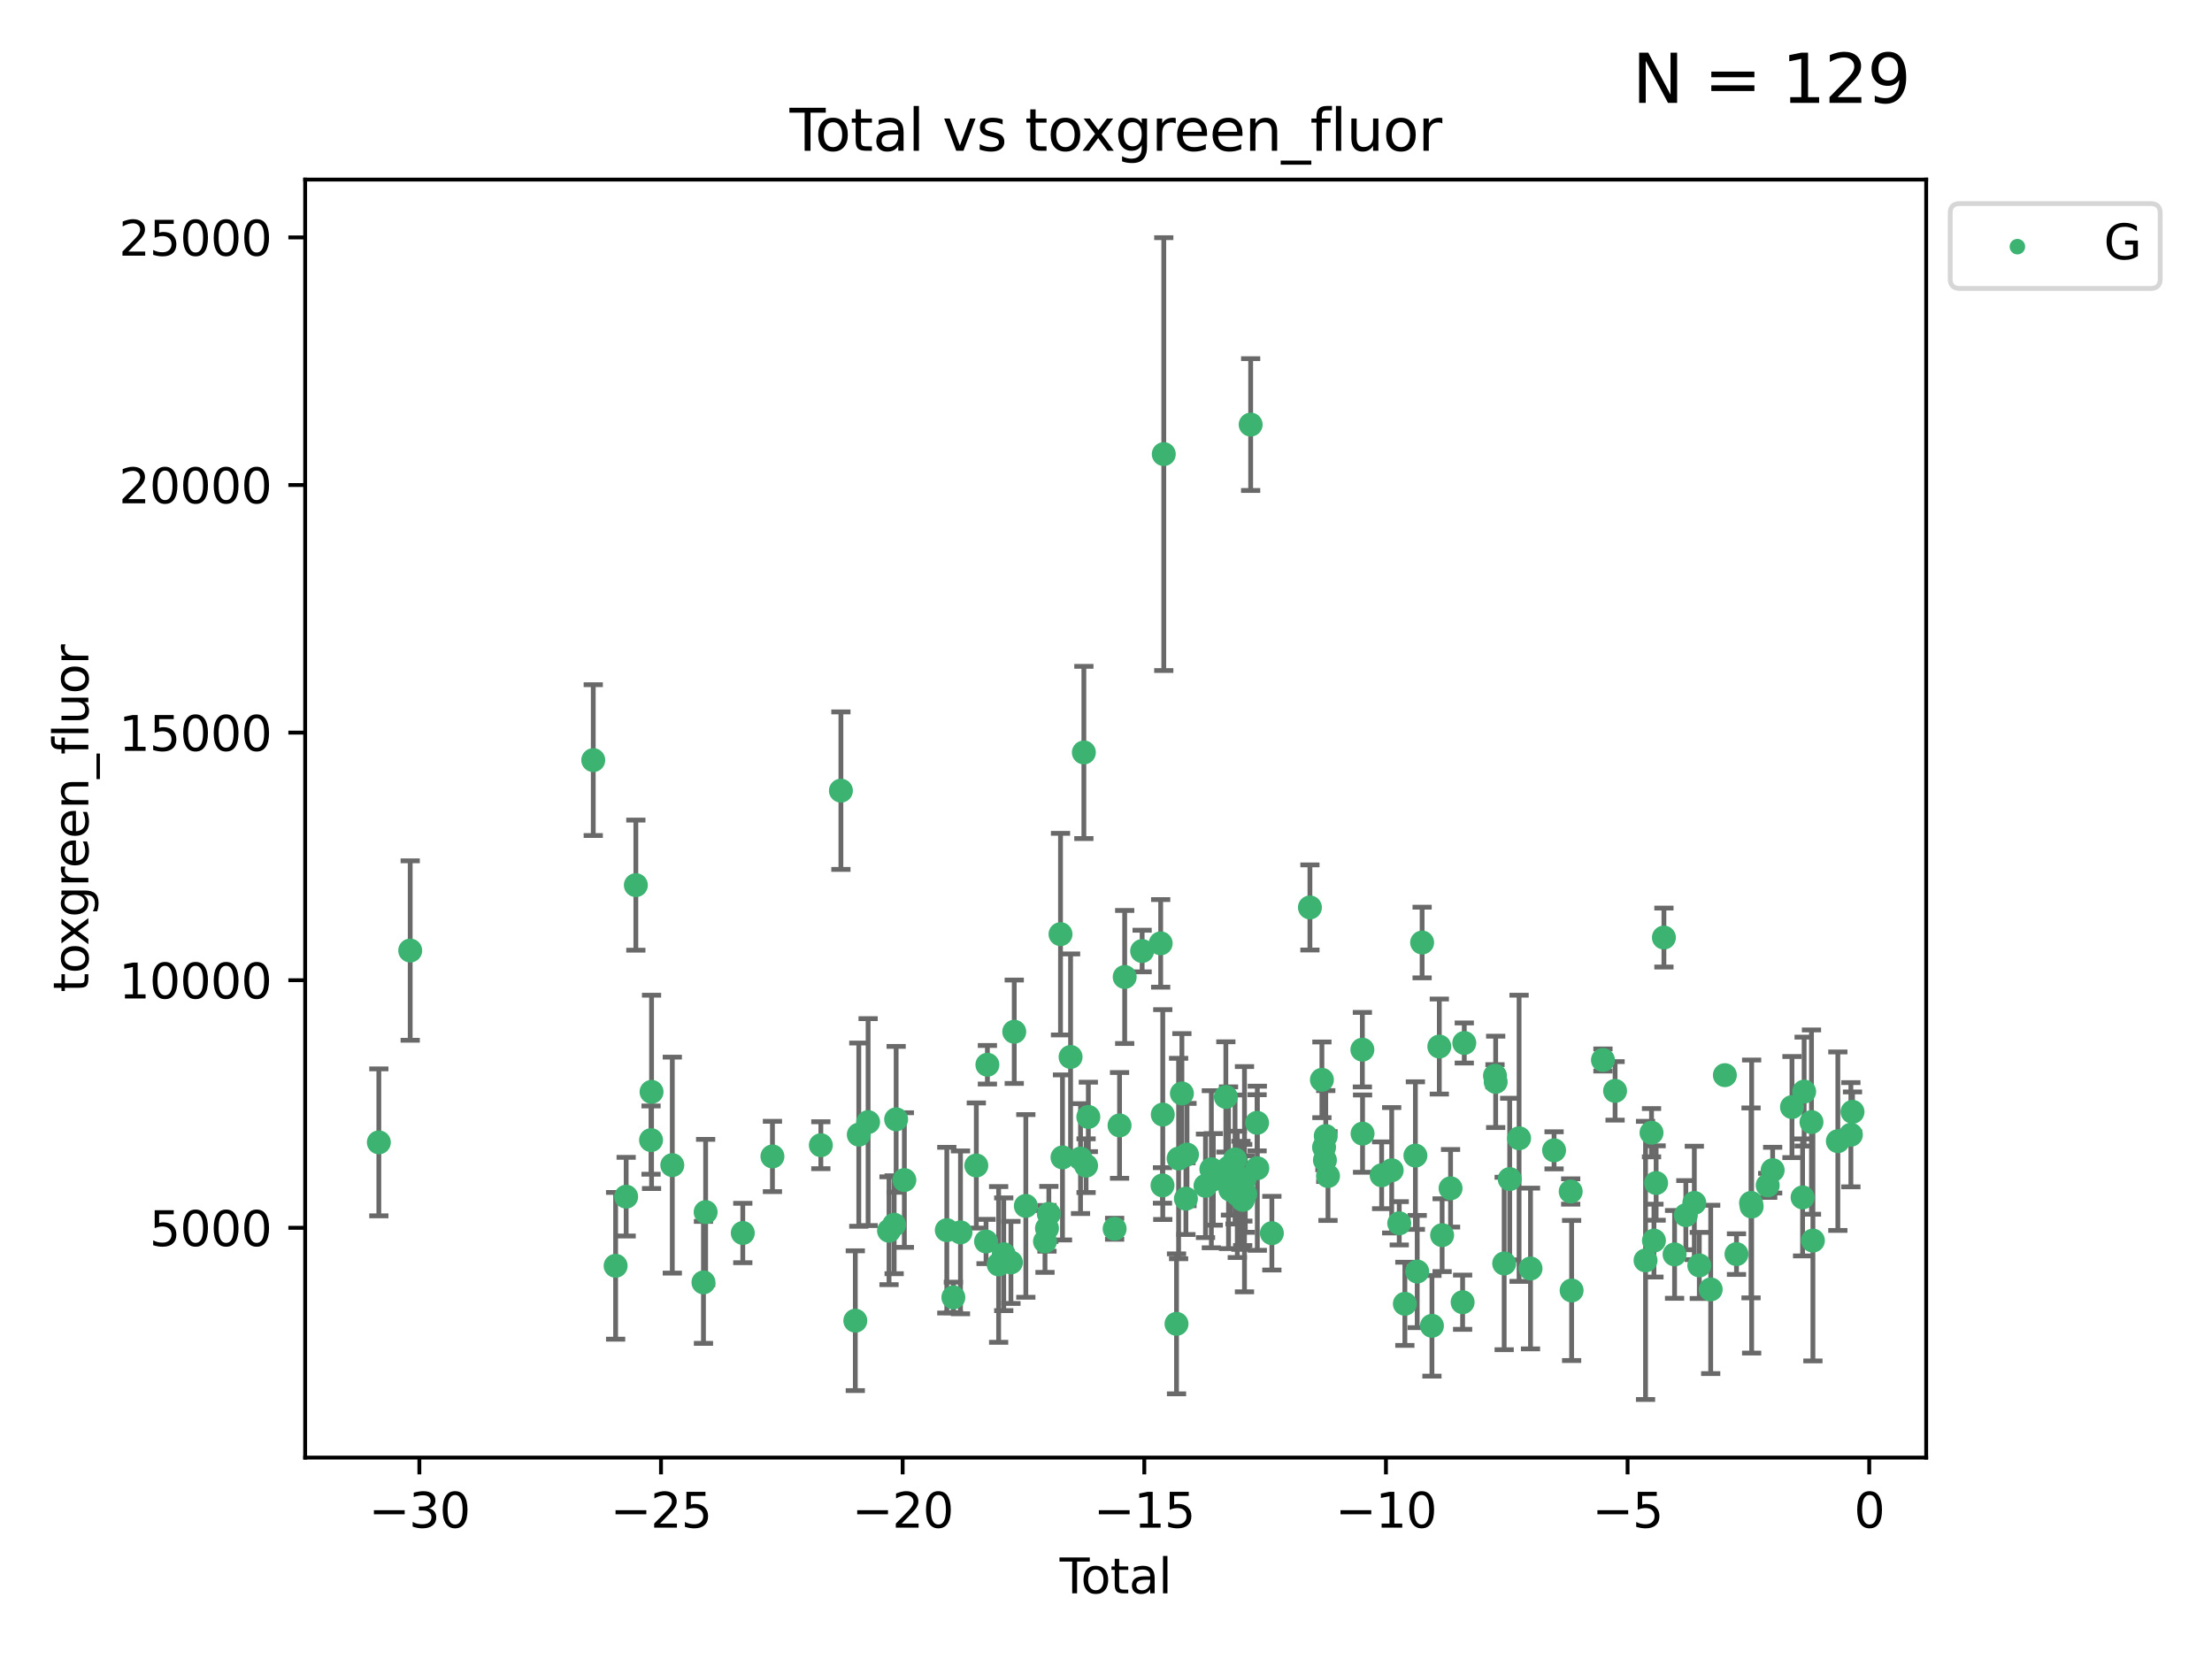 <?xml version="1.0" encoding="utf-8" standalone="no"?>
<!DOCTYPE svg PUBLIC "-//W3C//DTD SVG 1.1//EN"
  "http://www.w3.org/Graphics/SVG/1.1/DTD/svg11.dtd">
<svg xmlns:xlink="http://www.w3.org/1999/xlink" width="460.8pt" height="345.6pt" viewBox="0 0 460.8 345.6" xmlns="http://www.w3.org/2000/svg" version="1.1">
 <defs>
  <style type="text/css">*{stroke-linejoin: round; stroke-linecap: butt}</style>
 </defs>
 <g id="figure_1">
  <g id="patch_1">
   <path d="M 0 345.6 
L 460.8 345.6 
L 460.8 0 
L 0 0 
z
" style="fill: #ffffff"/>
  </g>
  <g id="axes_1">
   <g id="patch_2">
    <path d="M 63.571 303.64 
L 401.26 303.64 
L 401.26 37.411 
L 63.571 37.411 
z
" style="fill: #ffffff"/>
   </g>
   <g id="PathCollection_1">
    <defs>
     <path id="m951464edd8" d="M 0 1.118 
C 0.297 1.118 0.581 1 0.791 0.791 
C 1 0.581 1.118 0.297 1.118 0 
C 1.118 -0.297 1 -0.581 0.791 -0.791 
C 0.581 -1 0.297 -1.118 0 -1.118 
C -0.297 -1.118 -0.581 -1 -0.791 -0.791 
C -1 -0.581 -1.118 -0.297 -1.118 0 
C -1.118 0.297 -1 0.581 -0.791 0.791 
C -0.581 1 -0.297 1.118 0 1.118 
z
" style="stroke: #3cb371"/>
    </defs>
    <g clip-path="url(#pf7a57ec783)">
     <use xlink:href="#m951464edd8" x="78.921" y="237.974" style="fill: #3cb371; stroke: #3cb371"/>
     <use xlink:href="#m951464edd8" x="85.453" y="198.016" style="fill: #3cb371; stroke: #3cb371"/>
     <use xlink:href="#m951464edd8" x="123.585" y="158.346" style="fill: #3cb371; stroke: #3cb371"/>
     <use xlink:href="#m951464edd8" x="128.245" y="263.691" style="fill: #3cb371; stroke: #3cb371"/>
     <use xlink:href="#m951464edd8" x="130.44" y="249.289" style="fill: #3cb371; stroke: #3cb371"/>
     <use xlink:href="#m951464edd8" x="132.46" y="184.39" style="fill: #3cb371; stroke: #3cb371"/>
     <use xlink:href="#m951464edd8" x="135.624" y="237.503" style="fill: #3cb371; stroke: #3cb371"/>
     <use xlink:href="#m951464edd8" x="135.729" y="227.457" style="fill: #3cb371; stroke: #3cb371"/>
     <use xlink:href="#m951464edd8" x="140.054" y="242.717" style="fill: #3cb371; stroke: #3cb371"/>
     <use xlink:href="#m951464edd8" x="146.543" y="267.144" style="fill: #3cb371; stroke: #3cb371"/>
     <use xlink:href="#m951464edd8" x="146.997" y="252.501" style="fill: #3cb371; stroke: #3cb371"/>
     <use xlink:href="#m951464edd8" x="154.737" y="256.853" style="fill: #3cb371; stroke: #3cb371"/>
     <use xlink:href="#m951464edd8" x="160.914" y="240.91" style="fill: #3cb371; stroke: #3cb371"/>
     <use xlink:href="#m951464edd8" x="170.998" y="238.568" style="fill: #3cb371; stroke: #3cb371"/>
     <use xlink:href="#m951464edd8" x="175.176" y="164.707" style="fill: #3cb371; stroke: #3cb371"/>
     <use xlink:href="#m951464edd8" x="178.178" y="275.126" style="fill: #3cb371; stroke: #3cb371"/>
     <use xlink:href="#m951464edd8" x="178.905" y="236.369" style="fill: #3cb371; stroke: #3cb371"/>
     <use xlink:href="#m951464edd8" x="180.843" y="233.755" style="fill: #3cb371; stroke: #3cb371"/>
     <use xlink:href="#m951464edd8" x="185.2" y="256.384" style="fill: #3cb371; stroke: #3cb371"/>
     <use xlink:href="#m951464edd8" x="186.268" y="255.135" style="fill: #3cb371; stroke: #3cb371"/>
     <use xlink:href="#m951464edd8" x="186.683" y="233.175" style="fill: #3cb371; stroke: #3cb371"/>
     <use xlink:href="#m951464edd8" x="188.394" y="245.83" style="fill: #3cb371; stroke: #3cb371"/>
     <use xlink:href="#m951464edd8" x="197.238" y="256.265" style="fill: #3cb371; stroke: #3cb371"/>
     <use xlink:href="#m951464edd8" x="198.603" y="270.267" style="fill: #3cb371; stroke: #3cb371"/>
     <use xlink:href="#m951464edd8" x="200.086" y="256.722" style="fill: #3cb371; stroke: #3cb371"/>
     <use xlink:href="#m951464edd8" x="203.385" y="242.796" style="fill: #3cb371; stroke: #3cb371"/>
     <use xlink:href="#m951464edd8" x="205.412" y="258.628" style="fill: #3cb371; stroke: #3cb371"/>
     <use xlink:href="#m951464edd8" x="205.694" y="221.805" style="fill: #3cb371; stroke: #3cb371"/>
     <use xlink:href="#m951464edd8" x="208.034" y="263.404" style="fill: #3cb371; stroke: #3cb371"/>
     <use xlink:href="#m951464edd8" x="209.098" y="261.286" style="fill: #3cb371; stroke: #3cb371"/>
     <use xlink:href="#m951464edd8" x="210.595" y="262.984" style="fill: #3cb371; stroke: #3cb371"/>
     <use xlink:href="#m951464edd8" x="211.287" y="214.93" style="fill: #3cb371; stroke: #3cb371"/>
     <use xlink:href="#m951464edd8" x="213.699" y="251.215" style="fill: #3cb371; stroke: #3cb371"/>
     <use xlink:href="#m951464edd8" x="217.693" y="258.611" style="fill: #3cb371; stroke: #3cb371"/>
     <use xlink:href="#m951464edd8" x="218.105" y="255.884" style="fill: #3cb371; stroke: #3cb371"/>
     <use xlink:href="#m951464edd8" x="218.493" y="252.884" style="fill: #3cb371; stroke: #3cb371"/>
     <use xlink:href="#m951464edd8" x="220.924" y="194.6" style="fill: #3cb371; stroke: #3cb371"/>
     <use xlink:href="#m951464edd8" x="221.336" y="241.11" style="fill: #3cb371; stroke: #3cb371"/>
     <use xlink:href="#m951464edd8" x="223.022" y="220.183" style="fill: #3cb371; stroke: #3cb371"/>
     <use xlink:href="#m951464edd8" x="225.092" y="241.358" style="fill: #3cb371; stroke: #3cb371"/>
     <use xlink:href="#m951464edd8" x="225.789" y="156.748" style="fill: #3cb371; stroke: #3cb371"/>
     <use xlink:href="#m951464edd8" x="226.251" y="242.832" style="fill: #3cb371; stroke: #3cb371"/>
     <use xlink:href="#m951464edd8" x="226.72" y="232.677" style="fill: #3cb371; stroke: #3cb371"/>
     <use xlink:href="#m951464edd8" x="232.198" y="255.974" style="fill: #3cb371; stroke: #3cb371"/>
     <use xlink:href="#m951464edd8" x="233.223" y="234.445" style="fill: #3cb371; stroke: #3cb371"/>
     <use xlink:href="#m951464edd8" x="234.293" y="203.525" style="fill: #3cb371; stroke: #3cb371"/>
     <use xlink:href="#m951464edd8" x="237.928" y="198.118" style="fill: #3cb371; stroke: #3cb371"/>
     <use xlink:href="#m951464edd8" x="241.791" y="196.52" style="fill: #3cb371; stroke: #3cb371"/>
     <use xlink:href="#m951464edd8" x="242.169" y="246.943" style="fill: #3cb371; stroke: #3cb371"/>
     <use xlink:href="#m951464edd8" x="242.227" y="232.185" style="fill: #3cb371; stroke: #3cb371"/>
     <use xlink:href="#m951464edd8" x="242.436" y="94.599" style="fill: #3cb371; stroke: #3cb371"/>
     <use xlink:href="#m951464edd8" x="245.09" y="275.78" style="fill: #3cb371; stroke: #3cb371"/>
     <use xlink:href="#m951464edd8" x="245.526" y="241.345" style="fill: #3cb371; stroke: #3cb371"/>
     <use xlink:href="#m951464edd8" x="246.21" y="227.786" style="fill: #3cb371; stroke: #3cb371"/>
     <use xlink:href="#m951464edd8" x="247.047" y="249.705" style="fill: #3cb371; stroke: #3cb371"/>
     <use xlink:href="#m951464edd8" x="247.272" y="240.516" style="fill: #3cb371; stroke: #3cb371"/>
     <use xlink:href="#m951464edd8" x="251.127" y="247.028" style="fill: #3cb371; stroke: #3cb371"/>
     <use xlink:href="#m951464edd8" x="252.347" y="243.575" style="fill: #3cb371; stroke: #3cb371"/>
     <use xlink:href="#m951464edd8" x="252.751" y="245.686" style="fill: #3cb371; stroke: #3cb371"/>
     <use xlink:href="#m951464edd8" x="255.367" y="228.511" style="fill: #3cb371; stroke: #3cb371"/>
     <use xlink:href="#m951464edd8" x="255.925" y="243.26" style="fill: #3cb371; stroke: #3cb371"/>
     <use xlink:href="#m951464edd8" x="256.325" y="247.856" style="fill: #3cb371; stroke: #3cb371"/>
     <use xlink:href="#m951464edd8" x="257.286" y="241.542" style="fill: #3cb371; stroke: #3cb371"/>
     <use xlink:href="#m951464edd8" x="257.753" y="248.807" style="fill: #3cb371; stroke: #3cb371"/>
     <use xlink:href="#m951464edd8" x="258.507" y="249.012" style="fill: #3cb371; stroke: #3cb371"/>
     <use xlink:href="#m951464edd8" x="258.878" y="248.934" style="fill: #3cb371; stroke: #3cb371"/>
     <use xlink:href="#m951464edd8" x="258.908" y="249.958" style="fill: #3cb371; stroke: #3cb371"/>
     <use xlink:href="#m951464edd8" x="259.248" y="245.645" style="fill: #3cb371; stroke: #3cb371"/>
     <use xlink:href="#m951464edd8" x="259.416" y="248.741" style="fill: #3cb371; stroke: #3cb371"/>
     <use xlink:href="#m951464edd8" x="260.536" y="88.448" style="fill: #3cb371; stroke: #3cb371"/>
     <use xlink:href="#m951464edd8" x="261.873" y="233.904" style="fill: #3cb371; stroke: #3cb371"/>
     <use xlink:href="#m951464edd8" x="261.923" y="243.366" style="fill: #3cb371; stroke: #3cb371"/>
     <use xlink:href="#m951464edd8" x="264.953" y="256.893" style="fill: #3cb371; stroke: #3cb371"/>
     <use xlink:href="#m951464edd8" x="272.881" y="189.037" style="fill: #3cb371; stroke: #3cb371"/>
     <use xlink:href="#m951464edd8" x="275.377" y="224.943" style="fill: #3cb371; stroke: #3cb371"/>
     <use xlink:href="#m951464edd8" x="275.823" y="239.005" style="fill: #3cb371; stroke: #3cb371"/>
     <use xlink:href="#m951464edd8" x="276.007" y="241.68" style="fill: #3cb371; stroke: #3cb371"/>
     <use xlink:href="#m951464edd8" x="276.18" y="236.66" style="fill: #3cb371; stroke: #3cb371"/>
     <use xlink:href="#m951464edd8" x="276.647" y="244.991" style="fill: #3cb371; stroke: #3cb371"/>
     <use xlink:href="#m951464edd8" x="283.808" y="218.663" style="fill: #3cb371; stroke: #3cb371"/>
     <use xlink:href="#m951464edd8" x="283.846" y="236.155" style="fill: #3cb371; stroke: #3cb371"/>
     <use xlink:href="#m951464edd8" x="287.823" y="244.835" style="fill: #3cb371; stroke: #3cb371"/>
     <use xlink:href="#m951464edd8" x="289.916" y="243.786" style="fill: #3cb371; stroke: #3cb371"/>
     <use xlink:href="#m951464edd8" x="291.488" y="254.836" style="fill: #3cb371; stroke: #3cb371"/>
     <use xlink:href="#m951464edd8" x="292.659" y="271.605" style="fill: #3cb371; stroke: #3cb371"/>
     <use xlink:href="#m951464edd8" x="294.854" y="240.731" style="fill: #3cb371; stroke: #3cb371"/>
     <use xlink:href="#m951464edd8" x="295.233" y="264.885" style="fill: #3cb371; stroke: #3cb371"/>
     <use xlink:href="#m951464edd8" x="296.253" y="196.344" style="fill: #3cb371; stroke: #3cb371"/>
     <use xlink:href="#m951464edd8" x="298.3" y="276.191" style="fill: #3cb371; stroke: #3cb371"/>
     <use xlink:href="#m951464edd8" x="299.836" y="218.016" style="fill: #3cb371; stroke: #3cb371"/>
     <use xlink:href="#m951464edd8" x="300.42" y="257.308" style="fill: #3cb371; stroke: #3cb371"/>
     <use xlink:href="#m951464edd8" x="302.18" y="247.543" style="fill: #3cb371; stroke: #3cb371"/>
     <use xlink:href="#m951464edd8" x="304.692" y="271.275" style="fill: #3cb371; stroke: #3cb371"/>
     <use xlink:href="#m951464edd8" x="305.037" y="217.272" style="fill: #3cb371; stroke: #3cb371"/>
     <use xlink:href="#m951464edd8" x="311.434" y="224.101" style="fill: #3cb371; stroke: #3cb371"/>
     <use xlink:href="#m951464edd8" x="311.577" y="225.372" style="fill: #3cb371; stroke: #3cb371"/>
     <use xlink:href="#m951464edd8" x="313.348" y="263.205" style="fill: #3cb371; stroke: #3cb371"/>
     <use xlink:href="#m951464edd8" x="314.496" y="245.623" style="fill: #3cb371; stroke: #3cb371"/>
     <use xlink:href="#m951464edd8" x="316.453" y="237.125" style="fill: #3cb371; stroke: #3cb371"/>
     <use xlink:href="#m951464edd8" x="318.833" y="264.252" style="fill: #3cb371; stroke: #3cb371"/>
     <use xlink:href="#m951464edd8" x="323.742" y="239.634" style="fill: #3cb371; stroke: #3cb371"/>
     <use xlink:href="#m951464edd8" x="327.205" y="248.212" style="fill: #3cb371; stroke: #3cb371"/>
     <use xlink:href="#m951464edd8" x="327.397" y="268.831" style="fill: #3cb371; stroke: #3cb371"/>
     <use xlink:href="#m951464edd8" x="333.924" y="220.813" style="fill: #3cb371; stroke: #3cb371"/>
     <use xlink:href="#m951464edd8" x="336.451" y="227.25" style="fill: #3cb371; stroke: #3cb371"/>
     <use xlink:href="#m951464edd8" x="342.796" y="262.568" style="fill: #3cb371; stroke: #3cb371"/>
     <use xlink:href="#m951464edd8" x="344.042" y="235.963" style="fill: #3cb371; stroke: #3cb371"/>
     <use xlink:href="#m951464edd8" x="344.547" y="258.441" style="fill: #3cb371; stroke: #3cb371"/>
     <use xlink:href="#m951464edd8" x="345" y="246.445" style="fill: #3cb371; stroke: #3cb371"/>
     <use xlink:href="#m951464edd8" x="346.624" y="195.308" style="fill: #3cb371; stroke: #3cb371"/>
     <use xlink:href="#m951464edd8" x="348.844" y="261.315" style="fill: #3cb371; stroke: #3cb371"/>
     <use xlink:href="#m951464edd8" x="351.193" y="253.141" style="fill: #3cb371; stroke: #3cb371"/>
     <use xlink:href="#m951464edd8" x="352.958" y="250.59" style="fill: #3cb371; stroke: #3cb371"/>
     <use xlink:href="#m951464edd8" x="353.996" y="263.611" style="fill: #3cb371; stroke: #3cb371"/>
     <use xlink:href="#m951464edd8" x="356.37" y="268.613" style="fill: #3cb371; stroke: #3cb371"/>
     <use xlink:href="#m951464edd8" x="359.323" y="223.976" style="fill: #3cb371; stroke: #3cb371"/>
     <use xlink:href="#m951464edd8" x="361.743" y="261.255" style="fill: #3cb371; stroke: #3cb371"/>
     <use xlink:href="#m951464edd8" x="364.773" y="250.588" style="fill: #3cb371; stroke: #3cb371"/>
     <use xlink:href="#m951464edd8" x="364.9" y="251.346" style="fill: #3cb371; stroke: #3cb371"/>
     <use xlink:href="#m951464edd8" x="368.242" y="246.934" style="fill: #3cb371; stroke: #3cb371"/>
     <use xlink:href="#m951464edd8" x="369.278" y="243.765" style="fill: #3cb371; stroke: #3cb371"/>
     <use xlink:href="#m951464edd8" x="373.301" y="230.619" style="fill: #3cb371; stroke: #3cb371"/>
     <use xlink:href="#m951464edd8" x="375.512" y="249.443" style="fill: #3cb371; stroke: #3cb371"/>
     <use xlink:href="#m951464edd8" x="375.835" y="227.399" style="fill: #3cb371; stroke: #3cb371"/>
     <use xlink:href="#m951464edd8" x="377.365" y="233.749" style="fill: #3cb371; stroke: #3cb371"/>
     <use xlink:href="#m951464edd8" x="377.661" y="258.434" style="fill: #3cb371; stroke: #3cb371"/>
     <use xlink:href="#m951464edd8" x="382.857" y="237.731" style="fill: #3cb371; stroke: #3cb371"/>
     <use xlink:href="#m951464edd8" x="385.572" y="236.386" style="fill: #3cb371; stroke: #3cb371"/>
     <use xlink:href="#m951464edd8" x="385.911" y="231.619" style="fill: #3cb371; stroke: #3cb371"/>
    </g>
   </g>
   <g id="matplotlib.axis_1">
    <g id="xtick_1">
     <g id="line2d_1">
      <defs>
       <path id="m120451b65b" d="M 0 0 
L 0 3.5 
" style="stroke: #000000; stroke-width: 0.8"/>
      </defs>
      <g>
       <use xlink:href="#m120451b65b" x="87.36" y="303.64" style="stroke: #000000; stroke-width: 0.8"/>
      </g>
     </g>
     <g id="text_1">
      <!-- −30 -->
      <g transform="translate(76.807 318.238)scale(0.1 -0.1)">
       <defs>
        <path id="DejaVuSans-2212" d="M 678 2272 
L 4684 2272 
L 4684 1741 
L 678 1741 
L 678 2272 
z
" transform="scale(0.016)"/>
        <path id="DejaVuSans-33" d="M 2597 2516 
Q 3050 2419 3304 2112 
Q 3559 1806 3559 1356 
Q 3559 666 3084 287 
Q 2609 -91 1734 -91 
Q 1441 -91 1130 -33 
Q 819 25 488 141 
L 488 750 
Q 750 597 1062 519 
Q 1375 441 1716 441 
Q 2309 441 2620 675 
Q 2931 909 2931 1356 
Q 2931 1769 2642 2001 
Q 2353 2234 1838 2234 
L 1294 2234 
L 1294 2753 
L 1863 2753 
Q 2328 2753 2575 2939 
Q 2822 3125 2822 3475 
Q 2822 3834 2567 4026 
Q 2313 4219 1838 4219 
Q 1578 4219 1281 4162 
Q 984 4106 628 3988 
L 628 4550 
Q 988 4650 1302 4700 
Q 1616 4750 1894 4750 
Q 2613 4750 3031 4423 
Q 3450 4097 3450 3541 
Q 3450 3153 3228 2886 
Q 3006 2619 2597 2516 
z
" transform="scale(0.016)"/>
        <path id="DejaVuSans-30" d="M 2034 4250 
Q 1547 4250 1301 3770 
Q 1056 3291 1056 2328 
Q 1056 1369 1301 889 
Q 1547 409 2034 409 
Q 2525 409 2770 889 
Q 3016 1369 3016 2328 
Q 3016 3291 2770 3770 
Q 2525 4250 2034 4250 
z
M 2034 4750 
Q 2819 4750 3233 4129 
Q 3647 3509 3647 2328 
Q 3647 1150 3233 529 
Q 2819 -91 2034 -91 
Q 1250 -91 836 529 
Q 422 1150 422 2328 
Q 422 3509 836 4129 
Q 1250 4750 2034 4750 
z
" transform="scale(0.016)"/>
       </defs>
       <use xlink:href="#DejaVuSans-2212"/>
       <use xlink:href="#DejaVuSans-33" x="83.789"/>
       <use xlink:href="#DejaVuSans-30" x="147.412"/>
      </g>
     </g>
    </g>
    <g id="xtick_2">
     <g id="line2d_2">
      <g>
       <use xlink:href="#m120451b65b" x="137.699" y="303.64" style="stroke: #000000; stroke-width: 0.8"/>
      </g>
     </g>
     <g id="text_2">
      <!-- −25 -->
      <g transform="translate(127.147 318.238)scale(0.1 -0.1)">
       <defs>
        <path id="DejaVuSans-32" d="M 1228 531 
L 3431 531 
L 3431 0 
L 469 0 
L 469 531 
Q 828 903 1448 1529 
Q 2069 2156 2228 2338 
Q 2531 2678 2651 2914 
Q 2772 3150 2772 3378 
Q 2772 3750 2511 3984 
Q 2250 4219 1831 4219 
Q 1534 4219 1204 4116 
Q 875 4013 500 3803 
L 500 4441 
Q 881 4594 1212 4672 
Q 1544 4750 1819 4750 
Q 2544 4750 2975 4387 
Q 3406 4025 3406 3419 
Q 3406 3131 3298 2873 
Q 3191 2616 2906 2266 
Q 2828 2175 2409 1742 
Q 1991 1309 1228 531 
z
" transform="scale(0.016)"/>
        <path id="DejaVuSans-35" d="M 691 4666 
L 3169 4666 
L 3169 4134 
L 1269 4134 
L 1269 2991 
Q 1406 3038 1543 3061 
Q 1681 3084 1819 3084 
Q 2600 3084 3056 2656 
Q 3513 2228 3513 1497 
Q 3513 744 3044 326 
Q 2575 -91 1722 -91 
Q 1428 -91 1123 -41 
Q 819 9 494 109 
L 494 744 
Q 775 591 1075 516 
Q 1375 441 1709 441 
Q 2250 441 2565 725 
Q 2881 1009 2881 1497 
Q 2881 1984 2565 2268 
Q 2250 2553 1709 2553 
Q 1456 2553 1204 2497 
Q 953 2441 691 2322 
L 691 4666 
z
" transform="scale(0.016)"/>
       </defs>
       <use xlink:href="#DejaVuSans-2212"/>
       <use xlink:href="#DejaVuSans-32" x="83.789"/>
       <use xlink:href="#DejaVuSans-35" x="147.412"/>
      </g>
     </g>
    </g>
    <g id="xtick_3">
     <g id="line2d_3">
      <g>
       <use xlink:href="#m120451b65b" x="188.039" y="303.64" style="stroke: #000000; stroke-width: 0.8"/>
      </g>
     </g>
     <g id="text_3">
      <!-- −20 -->
      <g transform="translate(177.486 318.238)scale(0.1 -0.1)">
       <use xlink:href="#DejaVuSans-2212"/>
       <use xlink:href="#DejaVuSans-32" x="83.789"/>
       <use xlink:href="#DejaVuSans-30" x="147.412"/>
      </g>
     </g>
    </g>
    <g id="xtick_4">
     <g id="line2d_4">
      <g>
       <use xlink:href="#m120451b65b" x="238.378" y="303.64" style="stroke: #000000; stroke-width: 0.8"/>
      </g>
     </g>
     <g id="text_4">
      <!-- −15 -->
      <g transform="translate(227.826 318.238)scale(0.1 -0.1)">
       <defs>
        <path id="DejaVuSans-31" d="M 794 531 
L 1825 531 
L 1825 4091 
L 703 3866 
L 703 4441 
L 1819 4666 
L 2450 4666 
L 2450 531 
L 3481 531 
L 3481 0 
L 794 0 
L 794 531 
z
" transform="scale(0.016)"/>
       </defs>
       <use xlink:href="#DejaVuSans-2212"/>
       <use xlink:href="#DejaVuSans-31" x="83.789"/>
       <use xlink:href="#DejaVuSans-35" x="147.412"/>
      </g>
     </g>
    </g>
    <g id="xtick_5">
     <g id="line2d_5">
      <g>
       <use xlink:href="#m120451b65b" x="288.718" y="303.64" style="stroke: #000000; stroke-width: 0.8"/>
      </g>
     </g>
     <g id="text_5">
      <!-- −10 -->
      <g transform="translate(278.165 318.238)scale(0.1 -0.1)">
       <use xlink:href="#DejaVuSans-2212"/>
       <use xlink:href="#DejaVuSans-31" x="83.789"/>
       <use xlink:href="#DejaVuSans-30" x="147.412"/>
      </g>
     </g>
    </g>
    <g id="xtick_6">
     <g id="line2d_6">
      <g>
       <use xlink:href="#m120451b65b" x="339.057" y="303.64" style="stroke: #000000; stroke-width: 0.8"/>
      </g>
     </g>
     <g id="text_6">
      <!-- −5 -->
      <g transform="translate(331.686 318.238)scale(0.1 -0.1)">
       <use xlink:href="#DejaVuSans-2212"/>
       <use xlink:href="#DejaVuSans-35" x="83.789"/>
      </g>
     </g>
    </g>
    <g id="xtick_7">
     <g id="line2d_7">
      <g>
       <use xlink:href="#m120451b65b" x="389.397" y="303.64" style="stroke: #000000; stroke-width: 0.8"/>
      </g>
     </g>
     <g id="text_7">
      <!-- 0 -->
      <g transform="translate(386.216 318.238)scale(0.1 -0.1)">
       <use xlink:href="#DejaVuSans-30"/>
      </g>
     </g>
    </g>
    <g id="text_8">
     <!-- Total -->
     <g transform="translate(220.739 331.917)scale(0.1 -0.1)">
      <defs>
       <path id="DejaVuSans-54" d="M -19 4666 
L 3928 4666 
L 3928 4134 
L 2272 4134 
L 2272 0 
L 1638 0 
L 1638 4134 
L -19 4134 
L -19 4666 
z
" transform="scale(0.016)"/>
       <path id="DejaVuSans-6f" d="M 1959 3097 
Q 1497 3097 1228 2736 
Q 959 2375 959 1747 
Q 959 1119 1226 758 
Q 1494 397 1959 397 
Q 2419 397 2687 759 
Q 2956 1122 2956 1747 
Q 2956 2369 2687 2733 
Q 2419 3097 1959 3097 
z
M 1959 3584 
Q 2709 3584 3137 3096 
Q 3566 2609 3566 1747 
Q 3566 888 3137 398 
Q 2709 -91 1959 -91 
Q 1206 -91 779 398 
Q 353 888 353 1747 
Q 353 2609 779 3096 
Q 1206 3584 1959 3584 
z
" transform="scale(0.016)"/>
       <path id="DejaVuSans-74" d="M 1172 4494 
L 1172 3500 
L 2356 3500 
L 2356 3053 
L 1172 3053 
L 1172 1153 
Q 1172 725 1289 603 
Q 1406 481 1766 481 
L 2356 481 
L 2356 0 
L 1766 0 
Q 1100 0 847 248 
Q 594 497 594 1153 
L 594 3053 
L 172 3053 
L 172 3500 
L 594 3500 
L 594 4494 
L 1172 4494 
z
" transform="scale(0.016)"/>
       <path id="DejaVuSans-61" d="M 2194 1759 
Q 1497 1759 1228 1600 
Q 959 1441 959 1056 
Q 959 750 1161 570 
Q 1363 391 1709 391 
Q 2188 391 2477 730 
Q 2766 1069 2766 1631 
L 2766 1759 
L 2194 1759 
z
M 3341 1997 
L 3341 0 
L 2766 0 
L 2766 531 
Q 2569 213 2275 61 
Q 1981 -91 1556 -91 
Q 1019 -91 701 211 
Q 384 513 384 1019 
Q 384 1609 779 1909 
Q 1175 2209 1959 2209 
L 2766 2209 
L 2766 2266 
Q 2766 2663 2505 2880 
Q 2244 3097 1772 3097 
Q 1472 3097 1187 3025 
Q 903 2953 641 2809 
L 641 3341 
Q 956 3463 1253 3523 
Q 1550 3584 1831 3584 
Q 2591 3584 2966 3190 
Q 3341 2797 3341 1997 
z
" transform="scale(0.016)"/>
       <path id="DejaVuSans-6c" d="M 603 4863 
L 1178 4863 
L 1178 0 
L 603 0 
L 603 4863 
z
" transform="scale(0.016)"/>
      </defs>
      <use xlink:href="#DejaVuSans-54"/>
      <use xlink:href="#DejaVuSans-6f" x="44.084"/>
      <use xlink:href="#DejaVuSans-74" x="105.266"/>
      <use xlink:href="#DejaVuSans-61" x="144.475"/>
      <use xlink:href="#DejaVuSans-6c" x="205.754"/>
     </g>
    </g>
   </g>
   <g id="matplotlib.axis_2">
    <g id="ytick_1">
     <g id="line2d_8">
      <defs>
       <path id="m7d0a1953af" d="M 0 0 
L -3.5 0 
" style="stroke: #000000; stroke-width: 0.8"/>
      </defs>
      <g>
       <use xlink:href="#m7d0a1953af" x="63.571" y="255.774" style="stroke: #000000; stroke-width: 0.8"/>
      </g>
     </g>
     <g id="text_9">
      <!-- 5000 -->
      <g transform="translate(31.121 259.573)scale(0.1 -0.1)">
       <use xlink:href="#DejaVuSans-35"/>
       <use xlink:href="#DejaVuSans-30" x="63.623"/>
       <use xlink:href="#DejaVuSans-30" x="127.246"/>
       <use xlink:href="#DejaVuSans-30" x="190.869"/>
      </g>
     </g>
    </g>
    <g id="ytick_2">
     <g id="line2d_9">
      <g>
       <use xlink:href="#m7d0a1953af" x="63.571" y="204.195" style="stroke: #000000; stroke-width: 0.8"/>
      </g>
     </g>
     <g id="text_10">
      <!-- 10000 -->
      <g transform="translate(24.759 207.994)scale(0.1 -0.1)">
       <use xlink:href="#DejaVuSans-31"/>
       <use xlink:href="#DejaVuSans-30" x="63.623"/>
       <use xlink:href="#DejaVuSans-30" x="127.246"/>
       <use xlink:href="#DejaVuSans-30" x="190.869"/>
       <use xlink:href="#DejaVuSans-30" x="254.492"/>
      </g>
     </g>
    </g>
    <g id="ytick_3">
     <g id="line2d_10">
      <g>
       <use xlink:href="#m7d0a1953af" x="63.571" y="152.616" style="stroke: #000000; stroke-width: 0.8"/>
      </g>
     </g>
     <g id="text_11">
      <!-- 15000 -->
      <g transform="translate(24.759 156.415)scale(0.1 -0.1)">
       <use xlink:href="#DejaVuSans-31"/>
       <use xlink:href="#DejaVuSans-35" x="63.623"/>
       <use xlink:href="#DejaVuSans-30" x="127.246"/>
       <use xlink:href="#DejaVuSans-30" x="190.869"/>
       <use xlink:href="#DejaVuSans-30" x="254.492"/>
      </g>
     </g>
    </g>
    <g id="ytick_4">
     <g id="line2d_11">
      <g>
       <use xlink:href="#m7d0a1953af" x="63.571" y="101.037" style="stroke: #000000; stroke-width: 0.8"/>
      </g>
     </g>
     <g id="text_12">
      <!-- 20000 -->
      <g transform="translate(24.759 104.836)scale(0.1 -0.1)">
       <use xlink:href="#DejaVuSans-32"/>
       <use xlink:href="#DejaVuSans-30" x="63.623"/>
       <use xlink:href="#DejaVuSans-30" x="127.246"/>
       <use xlink:href="#DejaVuSans-30" x="190.869"/>
       <use xlink:href="#DejaVuSans-30" x="254.492"/>
      </g>
     </g>
    </g>
    <g id="ytick_5">
     <g id="line2d_12">
      <g>
       <use xlink:href="#m7d0a1953af" x="63.571" y="49.458" style="stroke: #000000; stroke-width: 0.8"/>
      </g>
     </g>
     <g id="text_13">
      <!-- 25000 -->
      <g transform="translate(24.759 53.258)scale(0.1 -0.1)">
       <use xlink:href="#DejaVuSans-32"/>
       <use xlink:href="#DejaVuSans-35" x="63.623"/>
       <use xlink:href="#DejaVuSans-30" x="127.246"/>
       <use xlink:href="#DejaVuSans-30" x="190.869"/>
       <use xlink:href="#DejaVuSans-30" x="254.492"/>
      </g>
     </g>
    </g>
    <g id="text_14">
     <!-- toxgreen_fluor -->
     <g transform="translate(18.401 206.72)rotate(-90)scale(0.1 -0.1)">
      <defs>
       <path id="DejaVuSans-78" d="M 3513 3500 
L 2247 1797 
L 3578 0 
L 2900 0 
L 1881 1375 
L 863 0 
L 184 0 
L 1544 1831 
L 300 3500 
L 978 3500 
L 1906 2253 
L 2834 3500 
L 3513 3500 
z
" transform="scale(0.016)"/>
       <path id="DejaVuSans-67" d="M 2906 1791 
Q 2906 2416 2648 2759 
Q 2391 3103 1925 3103 
Q 1463 3103 1205 2759 
Q 947 2416 947 1791 
Q 947 1169 1205 825 
Q 1463 481 1925 481 
Q 2391 481 2648 825 
Q 2906 1169 2906 1791 
z
M 3481 434 
Q 3481 -459 3084 -895 
Q 2688 -1331 1869 -1331 
Q 1566 -1331 1297 -1286 
Q 1028 -1241 775 -1147 
L 775 -588 
Q 1028 -725 1275 -790 
Q 1522 -856 1778 -856 
Q 2344 -856 2625 -561 
Q 2906 -266 2906 331 
L 2906 616 
Q 2728 306 2450 153 
Q 2172 0 1784 0 
Q 1141 0 747 490 
Q 353 981 353 1791 
Q 353 2603 747 3093 
Q 1141 3584 1784 3584 
Q 2172 3584 2450 3431 
Q 2728 3278 2906 2969 
L 2906 3500 
L 3481 3500 
L 3481 434 
z
" transform="scale(0.016)"/>
       <path id="DejaVuSans-72" d="M 2631 2963 
Q 2534 3019 2420 3045 
Q 2306 3072 2169 3072 
Q 1681 3072 1420 2755 
Q 1159 2438 1159 1844 
L 1159 0 
L 581 0 
L 581 3500 
L 1159 3500 
L 1159 2956 
Q 1341 3275 1631 3429 
Q 1922 3584 2338 3584 
Q 2397 3584 2469 3576 
Q 2541 3569 2628 3553 
L 2631 2963 
z
" transform="scale(0.016)"/>
       <path id="DejaVuSans-65" d="M 3597 1894 
L 3597 1613 
L 953 1613 
Q 991 1019 1311 708 
Q 1631 397 2203 397 
Q 2534 397 2845 478 
Q 3156 559 3463 722 
L 3463 178 
Q 3153 47 2828 -22 
Q 2503 -91 2169 -91 
Q 1331 -91 842 396 
Q 353 884 353 1716 
Q 353 2575 817 3079 
Q 1281 3584 2069 3584 
Q 2775 3584 3186 3129 
Q 3597 2675 3597 1894 
z
M 3022 2063 
Q 3016 2534 2758 2815 
Q 2500 3097 2075 3097 
Q 1594 3097 1305 2825 
Q 1016 2553 972 2059 
L 3022 2063 
z
" transform="scale(0.016)"/>
       <path id="DejaVuSans-6e" d="M 3513 2113 
L 3513 0 
L 2938 0 
L 2938 2094 
Q 2938 2591 2744 2837 
Q 2550 3084 2163 3084 
Q 1697 3084 1428 2787 
Q 1159 2491 1159 1978 
L 1159 0 
L 581 0 
L 581 3500 
L 1159 3500 
L 1159 2956 
Q 1366 3272 1645 3428 
Q 1925 3584 2291 3584 
Q 2894 3584 3203 3211 
Q 3513 2838 3513 2113 
z
" transform="scale(0.016)"/>
       <path id="DejaVuSans-5f" d="M 3263 -1063 
L 3263 -1509 
L -63 -1509 
L -63 -1063 
L 3263 -1063 
z
" transform="scale(0.016)"/>
       <path id="DejaVuSans-66" d="M 2375 4863 
L 2375 4384 
L 1825 4384 
Q 1516 4384 1395 4259 
Q 1275 4134 1275 3809 
L 1275 3500 
L 2222 3500 
L 2222 3053 
L 1275 3053 
L 1275 0 
L 697 0 
L 697 3053 
L 147 3053 
L 147 3500 
L 697 3500 
L 697 3744 
Q 697 4328 969 4595 
Q 1241 4863 1831 4863 
L 2375 4863 
z
" transform="scale(0.016)"/>
       <path id="DejaVuSans-75" d="M 544 1381 
L 544 3500 
L 1119 3500 
L 1119 1403 
Q 1119 906 1312 657 
Q 1506 409 1894 409 
Q 2359 409 2629 706 
Q 2900 1003 2900 1516 
L 2900 3500 
L 3475 3500 
L 3475 0 
L 2900 0 
L 2900 538 
Q 2691 219 2414 64 
Q 2138 -91 1772 -91 
Q 1169 -91 856 284 
Q 544 659 544 1381 
z
M 1991 3584 
L 1991 3584 
z
" transform="scale(0.016)"/>
      </defs>
      <use xlink:href="#DejaVuSans-74"/>
      <use xlink:href="#DejaVuSans-6f" x="39.209"/>
      <use xlink:href="#DejaVuSans-78" x="97.266"/>
      <use xlink:href="#DejaVuSans-67" x="156.445"/>
      <use xlink:href="#DejaVuSans-72" x="219.922"/>
      <use xlink:href="#DejaVuSans-65" x="258.785"/>
      <use xlink:href="#DejaVuSans-65" x="320.309"/>
      <use xlink:href="#DejaVuSans-6e" x="381.832"/>
      <use xlink:href="#DejaVuSans-5f" x="445.211"/>
      <use xlink:href="#DejaVuSans-66" x="495.211"/>
      <use xlink:href="#DejaVuSans-6c" x="530.416"/>
      <use xlink:href="#DejaVuSans-75" x="558.199"/>
      <use xlink:href="#DejaVuSans-6f" x="621.578"/>
      <use xlink:href="#DejaVuSans-72" x="682.76"/>
     </g>
    </g>
   </g>
   <g id="LineCollection_1">
    <path d="M 78.921 253.28 
L 78.921 222.668 
" clip-path="url(#pf7a57ec783)" style="fill: none; stroke: #696969"/>
    <path d="M 85.453 216.704 
L 85.453 179.328 
" clip-path="url(#pf7a57ec783)" style="fill: none; stroke: #696969"/>
    <path d="M 123.585 174.056 
L 123.585 142.636 
" clip-path="url(#pf7a57ec783)" style="fill: none; stroke: #696969"/>
    <path d="M 128.245 278.973 
L 128.245 248.41 
" clip-path="url(#pf7a57ec783)" style="fill: none; stroke: #696969"/>
    <path d="M 130.44 257.484 
L 130.44 241.094 
" clip-path="url(#pf7a57ec783)" style="fill: none; stroke: #696969"/>
    <path d="M 132.46 197.939 
L 132.46 170.841 
" clip-path="url(#pf7a57ec783)" style="fill: none; stroke: #696969"/>
    <path d="M 135.624 244.611 
L 135.624 230.394 
" clip-path="url(#pf7a57ec783)" style="fill: none; stroke: #696969"/>
    <path d="M 135.729 247.593 
L 135.729 207.32 
" clip-path="url(#pf7a57ec783)" style="fill: none; stroke: #696969"/>
    <path d="M 140.054 265.212 
L 140.054 220.221 
" clip-path="url(#pf7a57ec783)" style="fill: none; stroke: #696969"/>
    <path d="M 146.543 279.847 
L 146.543 254.441 
" clip-path="url(#pf7a57ec783)" style="fill: none; stroke: #696969"/>
    <path d="M 146.997 267.651 
L 146.997 237.351 
" clip-path="url(#pf7a57ec783)" style="fill: none; stroke: #696969"/>
    <path d="M 154.737 263.041 
L 154.737 250.665 
" clip-path="url(#pf7a57ec783)" style="fill: none; stroke: #696969"/>
    <path d="M 160.914 248.233 
L 160.914 233.588 
" clip-path="url(#pf7a57ec783)" style="fill: none; stroke: #696969"/>
    <path d="M 170.998 243.457 
L 170.998 233.679 
" clip-path="url(#pf7a57ec783)" style="fill: none; stroke: #696969"/>
    <path d="M 175.176 181.111 
L 175.176 148.304 
" clip-path="url(#pf7a57ec783)" style="fill: none; stroke: #696969"/>
    <path d="M 178.178 289.683 
L 178.178 260.568 
" clip-path="url(#pf7a57ec783)" style="fill: none; stroke: #696969"/>
    <path d="M 178.905 255.457 
L 178.905 217.281 
" clip-path="url(#pf7a57ec783)" style="fill: none; stroke: #696969"/>
    <path d="M 180.843 255.307 
L 180.843 212.203 
" clip-path="url(#pf7a57ec783)" style="fill: none; stroke: #696969"/>
    <path d="M 185.2 267.613 
L 185.2 245.155 
" clip-path="url(#pf7a57ec783)" style="fill: none; stroke: #696969"/>
    <path d="M 186.268 265.336 
L 186.268 244.934 
" clip-path="url(#pf7a57ec783)" style="fill: none; stroke: #696969"/>
    <path d="M 186.683 248.365 
L 186.683 217.984 
" clip-path="url(#pf7a57ec783)" style="fill: none; stroke: #696969"/>
    <path d="M 188.394 259.85 
L 188.394 231.809 
" clip-path="url(#pf7a57ec783)" style="fill: none; stroke: #696969"/>
    <path d="M 197.238 273.526 
L 197.238 239.004 
" clip-path="url(#pf7a57ec783)" style="fill: none; stroke: #696969"/>
    <path d="M 198.603 273.437 
L 198.603 267.097 
" clip-path="url(#pf7a57ec783)" style="fill: none; stroke: #696969"/>
    <path d="M 200.086 273.683 
L 200.086 239.762 
" clip-path="url(#pf7a57ec783)" style="fill: none; stroke: #696969"/>
    <path d="M 203.385 255.829 
L 203.385 229.763 
" clip-path="url(#pf7a57ec783)" style="fill: none; stroke: #696969"/>
    <path d="M 205.412 263.24 
L 205.412 254.016 
" clip-path="url(#pf7a57ec783)" style="fill: none; stroke: #696969"/>
    <path d="M 205.694 225.819 
L 205.694 217.791 
" clip-path="url(#pf7a57ec783)" style="fill: none; stroke: #696969"/>
    <path d="M 208.034 279.624 
L 208.034 247.185 
" clip-path="url(#pf7a57ec783)" style="fill: none; stroke: #696969"/>
    <path d="M 209.098 273.028 
L 209.098 249.543 
" clip-path="url(#pf7a57ec783)" style="fill: none; stroke: #696969"/>
    <path d="M 210.595 271.533 
L 210.595 254.436 
" clip-path="url(#pf7a57ec783)" style="fill: none; stroke: #696969"/>
    <path d="M 211.287 225.701 
L 211.287 204.158 
" clip-path="url(#pf7a57ec783)" style="fill: none; stroke: #696969"/>
    <path d="M 213.699 270.246 
L 213.699 232.184 
" clip-path="url(#pf7a57ec783)" style="fill: none; stroke: #696969"/>
    <path d="M 217.693 265.056 
L 217.693 252.166 
" clip-path="url(#pf7a57ec783)" style="fill: none; stroke: #696969"/>
    <path d="M 218.105 260.647 
L 218.105 251.12 
" clip-path="url(#pf7a57ec783)" style="fill: none; stroke: #696969"/>
    <path d="M 218.493 258.617 
L 218.493 247.15 
" clip-path="url(#pf7a57ec783)" style="fill: none; stroke: #696969"/>
    <path d="M 220.924 215.598 
L 220.924 173.602 
" clip-path="url(#pf7a57ec783)" style="fill: none; stroke: #696969"/>
    <path d="M 221.336 258.305 
L 221.336 223.915 
" clip-path="url(#pf7a57ec783)" style="fill: none; stroke: #696969"/>
    <path d="M 223.022 241.645 
L 223.022 198.721 
" clip-path="url(#pf7a57ec783)" style="fill: none; stroke: #696969"/>
    <path d="M 225.092 252.803 
L 225.092 229.913 
" clip-path="url(#pf7a57ec783)" style="fill: none; stroke: #696969"/>
    <path d="M 225.789 174.688 
L 225.789 138.808 
" clip-path="url(#pf7a57ec783)" style="fill: none; stroke: #696969"/>
    <path d="M 226.251 248.428 
L 226.251 237.236 
" clip-path="url(#pf7a57ec783)" style="fill: none; stroke: #696969"/>
    <path d="M 226.72 239.908 
L 226.72 225.446 
" clip-path="url(#pf7a57ec783)" style="fill: none; stroke: #696969"/>
    <path d="M 232.198 258.166 
L 232.198 253.783 
" clip-path="url(#pf7a57ec783)" style="fill: none; stroke: #696969"/>
    <path d="M 233.223 245.46 
L 233.223 223.43 
" clip-path="url(#pf7a57ec783)" style="fill: none; stroke: #696969"/>
    <path d="M 234.293 217.383 
L 234.293 189.667 
" clip-path="url(#pf7a57ec783)" style="fill: none; stroke: #696969"/>
    <path d="M 237.928 202.454 
L 237.928 193.782 
" clip-path="url(#pf7a57ec783)" style="fill: none; stroke: #696969"/>
    <path d="M 241.791 205.645 
L 241.791 187.395 
" clip-path="url(#pf7a57ec783)" style="fill: none; stroke: #696969"/>
    <path d="M 242.169 250.641 
L 242.169 243.246 
" clip-path="url(#pf7a57ec783)" style="fill: none; stroke: #696969"/>
    <path d="M 242.227 254.041 
L 242.227 210.329 
" clip-path="url(#pf7a57ec783)" style="fill: none; stroke: #696969"/>
    <path d="M 242.436 139.685 
L 242.436 49.513 
" clip-path="url(#pf7a57ec783)" style="fill: none; stroke: #696969"/>
    <path d="M 245.09 290.36 
L 245.09 261.199 
" clip-path="url(#pf7a57ec783)" style="fill: none; stroke: #696969"/>
    <path d="M 245.526 262.221 
L 245.526 220.469 
" clip-path="url(#pf7a57ec783)" style="fill: none; stroke: #696969"/>
    <path d="M 246.21 240.256 
L 246.21 215.315 
" clip-path="url(#pf7a57ec783)" style="fill: none; stroke: #696969"/>
    <path d="M 247.047 257.17 
L 247.047 242.24 
" clip-path="url(#pf7a57ec783)" style="fill: none; stroke: #696969"/>
    <path d="M 247.272 251.174 
L 247.272 229.858 
" clip-path="url(#pf7a57ec783)" style="fill: none; stroke: #696969"/>
    <path d="M 251.127 257.809 
L 251.127 236.247 
" clip-path="url(#pf7a57ec783)" style="fill: none; stroke: #696969"/>
    <path d="M 252.347 259.935 
L 252.347 227.215 
" clip-path="url(#pf7a57ec783)" style="fill: none; stroke: #696969"/>
    <path d="M 252.751 255.221 
L 252.751 236.151 
" clip-path="url(#pf7a57ec783)" style="fill: none; stroke: #696969"/>
    <path d="M 255.367 239.996 
L 255.367 217.026 
" clip-path="url(#pf7a57ec783)" style="fill: none; stroke: #696969"/>
    <path d="M 255.925 260.102 
L 255.925 226.418 
" clip-path="url(#pf7a57ec783)" style="fill: none; stroke: #696969"/>
    <path d="M 256.325 253.121 
L 256.325 242.591 
" clip-path="url(#pf7a57ec783)" style="fill: none; stroke: #696969"/>
    <path d="M 257.286 254.974 
L 257.286 228.109 
" clip-path="url(#pf7a57ec783)" style="fill: none; stroke: #696969"/>
    <path d="M 257.753 261.964 
L 257.753 235.65 
" clip-path="url(#pf7a57ec783)" style="fill: none; stroke: #696969"/>
    <path d="M 258.507 260.267 
L 258.507 237.757 
" clip-path="url(#pf7a57ec783)" style="fill: none; stroke: #696969"/>
    <path d="M 258.878 259.466 
L 258.878 238.403 
" clip-path="url(#pf7a57ec783)" style="fill: none; stroke: #696969"/>
    <path d="M 258.908 254.373 
L 258.908 245.542 
" clip-path="url(#pf7a57ec783)" style="fill: none; stroke: #696969"/>
    <path d="M 259.248 269.108 
L 259.248 222.182 
" clip-path="url(#pf7a57ec783)" style="fill: none; stroke: #696969"/>
    <path d="M 259.416 256.708 
L 259.416 240.773 
" clip-path="url(#pf7a57ec783)" style="fill: none; stroke: #696969"/>
    <path d="M 260.536 102.175 
L 260.536 74.721 
" clip-path="url(#pf7a57ec783)" style="fill: none; stroke: #696969"/>
    <path d="M 261.873 239.752 
L 261.873 228.055 
" clip-path="url(#pf7a57ec783)" style="fill: none; stroke: #696969"/>
    <path d="M 261.923 260.461 
L 261.923 226.271 
" clip-path="url(#pf7a57ec783)" style="fill: none; stroke: #696969"/>
    <path d="M 264.953 264.564 
L 264.953 249.221 
" clip-path="url(#pf7a57ec783)" style="fill: none; stroke: #696969"/>
    <path d="M 272.881 197.905 
L 272.881 180.17 
" clip-path="url(#pf7a57ec783)" style="fill: none; stroke: #696969"/>
    <path d="M 275.377 232.824 
L 275.377 217.063 
" clip-path="url(#pf7a57ec783)" style="fill: none; stroke: #696969"/>
    <path d="M 275.823 241.463 
L 275.823 236.548 
" clip-path="url(#pf7a57ec783)" style="fill: none; stroke: #696969"/>
    <path d="M 276.007 243.685 
L 276.007 239.676 
" clip-path="url(#pf7a57ec783)" style="fill: none; stroke: #696969"/>
    <path d="M 276.18 246.127 
L 276.18 227.194 
" clip-path="url(#pf7a57ec783)" style="fill: none; stroke: #696969"/>
    <path d="M 276.647 254.241 
L 276.647 235.741 
" clip-path="url(#pf7a57ec783)" style="fill: none; stroke: #696969"/>
    <path d="M 283.808 226.422 
L 283.808 210.904 
" clip-path="url(#pf7a57ec783)" style="fill: none; stroke: #696969"/>
    <path d="M 283.846 244.205 
L 283.846 228.104 
" clip-path="url(#pf7a57ec783)" style="fill: none; stroke: #696969"/>
    <path d="M 287.823 251.79 
L 287.823 237.88 
" clip-path="url(#pf7a57ec783)" style="fill: none; stroke: #696969"/>
    <path d="M 289.916 256.846 
L 289.916 230.725 
" clip-path="url(#pf7a57ec783)" style="fill: none; stroke: #696969"/>
    <path d="M 291.488 259.345 
L 291.488 250.327 
" clip-path="url(#pf7a57ec783)" style="fill: none; stroke: #696969"/>
    <path d="M 292.659 280.268 
L 292.659 262.942 
" clip-path="url(#pf7a57ec783)" style="fill: none; stroke: #696969"/>
    <path d="M 294.854 256.098 
L 294.854 225.363 
" clip-path="url(#pf7a57ec783)" style="fill: none; stroke: #696969"/>
    <path d="M 295.233 276.575 
L 295.233 253.195 
" clip-path="url(#pf7a57ec783)" style="fill: none; stroke: #696969"/>
    <path d="M 296.253 203.706 
L 296.253 188.981 
" clip-path="url(#pf7a57ec783)" style="fill: none; stroke: #696969"/>
    <path d="M 298.3 286.673 
L 298.3 265.709 
" clip-path="url(#pf7a57ec783)" style="fill: none; stroke: #696969"/>
    <path d="M 299.836 227.915 
L 299.836 208.118 
" clip-path="url(#pf7a57ec783)" style="fill: none; stroke: #696969"/>
    <path d="M 300.42 264.893 
L 300.42 249.724 
" clip-path="url(#pf7a57ec783)" style="fill: none; stroke: #696969"/>
    <path d="M 302.18 255.622 
L 302.18 239.464 
" clip-path="url(#pf7a57ec783)" style="fill: none; stroke: #696969"/>
    <path d="M 304.692 276.924 
L 304.692 265.626 
" clip-path="url(#pf7a57ec783)" style="fill: none; stroke: #696969"/>
    <path d="M 305.037 221.446 
L 305.037 213.099 
" clip-path="url(#pf7a57ec783)" style="fill: none; stroke: #696969"/>
    <path d="M 311.434 226.425 
L 311.434 221.776 
" clip-path="url(#pf7a57ec783)" style="fill: none; stroke: #696969"/>
    <path d="M 311.577 234.886 
L 311.577 215.859 
" clip-path="url(#pf7a57ec783)" style="fill: none; stroke: #696969"/>
    <path d="M 313.348 281.169 
L 313.348 245.242 
" clip-path="url(#pf7a57ec783)" style="fill: none; stroke: #696969"/>
    <path d="M 314.496 262.456 
L 314.496 228.79 
" clip-path="url(#pf7a57ec783)" style="fill: none; stroke: #696969"/>
    <path d="M 316.453 266.932 
L 316.453 207.318 
" clip-path="url(#pf7a57ec783)" style="fill: none; stroke: #696969"/>
    <path d="M 318.833 280.996 
L 318.833 247.508 
" clip-path="url(#pf7a57ec783)" style="fill: none; stroke: #696969"/>
    <path d="M 323.742 243.499 
L 323.742 235.769 
" clip-path="url(#pf7a57ec783)" style="fill: none; stroke: #696969"/>
    <path d="M 327.205 250.852 
L 327.205 245.573 
" clip-path="url(#pf7a57ec783)" style="fill: none; stroke: #696969"/>
    <path d="M 327.397 283.423 
L 327.397 254.239 
" clip-path="url(#pf7a57ec783)" style="fill: none; stroke: #696969"/>
    <path d="M 333.924 223.118 
L 333.924 218.508 
" clip-path="url(#pf7a57ec783)" style="fill: none; stroke: #696969"/>
    <path d="M 336.451 233.346 
L 336.451 221.154 
" clip-path="url(#pf7a57ec783)" style="fill: none; stroke: #696969"/>
    <path d="M 342.796 291.539 
L 342.796 233.596 
" clip-path="url(#pf7a57ec783)" style="fill: none; stroke: #696969"/>
    <path d="M 344.042 240.993 
L 344.042 230.933 
" clip-path="url(#pf7a57ec783)" style="fill: none; stroke: #696969"/>
    <path d="M 344.547 266.028 
L 344.547 250.854 
" clip-path="url(#pf7a57ec783)" style="fill: none; stroke: #696969"/>
    <path d="M 345 254.196 
L 345 238.695 
" clip-path="url(#pf7a57ec783)" style="fill: none; stroke: #696969"/>
    <path d="M 346.624 201.45 
L 346.624 189.166 
" clip-path="url(#pf7a57ec783)" style="fill: none; stroke: #696969"/>
    <path d="M 348.844 270.46 
L 348.844 252.171 
" clip-path="url(#pf7a57ec783)" style="fill: none; stroke: #696969"/>
    <path d="M 351.193 260.344 
L 351.193 245.939 
" clip-path="url(#pf7a57ec783)" style="fill: none; stroke: #696969"/>
    <path d="M 352.958 262.401 
L 352.958 238.779 
" clip-path="url(#pf7a57ec783)" style="fill: none; stroke: #696969"/>
    <path d="M 353.996 270.495 
L 353.996 256.726 
" clip-path="url(#pf7a57ec783)" style="fill: none; stroke: #696969"/>
    <path d="M 356.37 286.147 
L 356.37 251.079 
" clip-path="url(#pf7a57ec783)" style="fill: none; stroke: #696969"/>
    <path d="M 359.323 224.832 
L 359.323 223.119 
" clip-path="url(#pf7a57ec783)" style="fill: none; stroke: #696969"/>
    <path d="M 361.743 265.489 
L 361.743 257.021 
" clip-path="url(#pf7a57ec783)" style="fill: none; stroke: #696969"/>
    <path d="M 364.773 270.368 
L 364.773 230.807 
" clip-path="url(#pf7a57ec783)" style="fill: none; stroke: #696969"/>
    <path d="M 364.9 281.872 
L 364.9 220.819 
" clip-path="url(#pf7a57ec783)" style="fill: none; stroke: #696969"/>
    <path d="M 368.242 249.439 
L 368.242 244.428 
" clip-path="url(#pf7a57ec783)" style="fill: none; stroke: #696969"/>
    <path d="M 369.278 248.53 
L 369.278 239.001 
" clip-path="url(#pf7a57ec783)" style="fill: none; stroke: #696969"/>
    <path d="M 373.301 241.15 
L 373.301 220.089 
" clip-path="url(#pf7a57ec783)" style="fill: none; stroke: #696969"/>
    <path d="M 375.512 261.63 
L 375.512 237.256 
" clip-path="url(#pf7a57ec783)" style="fill: none; stroke: #696969"/>
    <path d="M 375.835 238.742 
L 375.835 216.056 
" clip-path="url(#pf7a57ec783)" style="fill: none; stroke: #696969"/>
    <path d="M 377.365 252.945 
L 377.365 214.552 
" clip-path="url(#pf7a57ec783)" style="fill: none; stroke: #696969"/>
    <path d="M 377.661 283.499 
L 377.661 233.37 
" clip-path="url(#pf7a57ec783)" style="fill: none; stroke: #696969"/>
    <path d="M 382.857 256.323 
L 382.857 219.139 
" clip-path="url(#pf7a57ec783)" style="fill: none; stroke: #696969"/>
    <path d="M 385.572 247.242 
L 385.572 225.531 
" clip-path="url(#pf7a57ec783)" style="fill: none; stroke: #696969"/>
    <path d="M 385.911 235.773 
L 385.911 227.465 
" clip-path="url(#pf7a57ec783)" style="fill: none; stroke: #696969"/>
   </g>
   <g id="line2d_13">
    <defs>
     <path id="m92757179fb" d="M 2 0 
L -2 -0 
" style="stroke: #696969"/>
    </defs>
    <g clip-path="url(#pf7a57ec783)">
     <use xlink:href="#m92757179fb" x="78.921" y="253.28" style="fill: #696969; stroke: #696969"/>
     <use xlink:href="#m92757179fb" x="85.453" y="216.704" style="fill: #696969; stroke: #696969"/>
     <use xlink:href="#m92757179fb" x="123.585" y="174.056" style="fill: #696969; stroke: #696969"/>
     <use xlink:href="#m92757179fb" x="128.245" y="278.973" style="fill: #696969; stroke: #696969"/>
     <use xlink:href="#m92757179fb" x="130.44" y="257.484" style="fill: #696969; stroke: #696969"/>
     <use xlink:href="#m92757179fb" x="132.46" y="197.939" style="fill: #696969; stroke: #696969"/>
     <use xlink:href="#m92757179fb" x="135.624" y="244.611" style="fill: #696969; stroke: #696969"/>
     <use xlink:href="#m92757179fb" x="135.729" y="247.593" style="fill: #696969; stroke: #696969"/>
     <use xlink:href="#m92757179fb" x="140.054" y="265.212" style="fill: #696969; stroke: #696969"/>
     <use xlink:href="#m92757179fb" x="146.543" y="279.847" style="fill: #696969; stroke: #696969"/>
     <use xlink:href="#m92757179fb" x="146.997" y="267.651" style="fill: #696969; stroke: #696969"/>
     <use xlink:href="#m92757179fb" x="154.737" y="263.041" style="fill: #696969; stroke: #696969"/>
     <use xlink:href="#m92757179fb" x="160.914" y="248.233" style="fill: #696969; stroke: #696969"/>
     <use xlink:href="#m92757179fb" x="170.998" y="243.457" style="fill: #696969; stroke: #696969"/>
     <use xlink:href="#m92757179fb" x="175.176" y="181.111" style="fill: #696969; stroke: #696969"/>
     <use xlink:href="#m92757179fb" x="178.178" y="289.683" style="fill: #696969; stroke: #696969"/>
     <use xlink:href="#m92757179fb" x="178.905" y="255.457" style="fill: #696969; stroke: #696969"/>
     <use xlink:href="#m92757179fb" x="180.843" y="255.307" style="fill: #696969; stroke: #696969"/>
     <use xlink:href="#m92757179fb" x="185.2" y="267.613" style="fill: #696969; stroke: #696969"/>
     <use xlink:href="#m92757179fb" x="186.268" y="265.336" style="fill: #696969; stroke: #696969"/>
     <use xlink:href="#m92757179fb" x="186.683" y="248.365" style="fill: #696969; stroke: #696969"/>
     <use xlink:href="#m92757179fb" x="188.394" y="259.85" style="fill: #696969; stroke: #696969"/>
     <use xlink:href="#m92757179fb" x="197.238" y="273.526" style="fill: #696969; stroke: #696969"/>
     <use xlink:href="#m92757179fb" x="198.603" y="273.437" style="fill: #696969; stroke: #696969"/>
     <use xlink:href="#m92757179fb" x="200.086" y="273.683" style="fill: #696969; stroke: #696969"/>
     <use xlink:href="#m92757179fb" x="203.385" y="255.829" style="fill: #696969; stroke: #696969"/>
     <use xlink:href="#m92757179fb" x="205.412" y="263.24" style="fill: #696969; stroke: #696969"/>
     <use xlink:href="#m92757179fb" x="205.694" y="225.819" style="fill: #696969; stroke: #696969"/>
     <use xlink:href="#m92757179fb" x="208.034" y="279.624" style="fill: #696969; stroke: #696969"/>
     <use xlink:href="#m92757179fb" x="209.098" y="273.028" style="fill: #696969; stroke: #696969"/>
     <use xlink:href="#m92757179fb" x="210.595" y="271.533" style="fill: #696969; stroke: #696969"/>
     <use xlink:href="#m92757179fb" x="211.287" y="225.701" style="fill: #696969; stroke: #696969"/>
     <use xlink:href="#m92757179fb" x="213.699" y="270.246" style="fill: #696969; stroke: #696969"/>
     <use xlink:href="#m92757179fb" x="217.693" y="265.056" style="fill: #696969; stroke: #696969"/>
     <use xlink:href="#m92757179fb" x="218.105" y="260.647" style="fill: #696969; stroke: #696969"/>
     <use xlink:href="#m92757179fb" x="218.493" y="258.617" style="fill: #696969; stroke: #696969"/>
     <use xlink:href="#m92757179fb" x="220.924" y="215.598" style="fill: #696969; stroke: #696969"/>
     <use xlink:href="#m92757179fb" x="221.336" y="258.305" style="fill: #696969; stroke: #696969"/>
     <use xlink:href="#m92757179fb" x="223.022" y="241.645" style="fill: #696969; stroke: #696969"/>
     <use xlink:href="#m92757179fb" x="225.092" y="252.803" style="fill: #696969; stroke: #696969"/>
     <use xlink:href="#m92757179fb" x="225.789" y="174.688" style="fill: #696969; stroke: #696969"/>
     <use xlink:href="#m92757179fb" x="226.251" y="248.428" style="fill: #696969; stroke: #696969"/>
     <use xlink:href="#m92757179fb" x="226.72" y="239.908" style="fill: #696969; stroke: #696969"/>
     <use xlink:href="#m92757179fb" x="232.198" y="258.166" style="fill: #696969; stroke: #696969"/>
     <use xlink:href="#m92757179fb" x="233.223" y="245.46" style="fill: #696969; stroke: #696969"/>
     <use xlink:href="#m92757179fb" x="234.293" y="217.383" style="fill: #696969; stroke: #696969"/>
     <use xlink:href="#m92757179fb" x="237.928" y="202.454" style="fill: #696969; stroke: #696969"/>
     <use xlink:href="#m92757179fb" x="241.791" y="205.645" style="fill: #696969; stroke: #696969"/>
     <use xlink:href="#m92757179fb" x="242.169" y="250.641" style="fill: #696969; stroke: #696969"/>
     <use xlink:href="#m92757179fb" x="242.227" y="254.041" style="fill: #696969; stroke: #696969"/>
     <use xlink:href="#m92757179fb" x="242.436" y="139.685" style="fill: #696969; stroke: #696969"/>
     <use xlink:href="#m92757179fb" x="245.09" y="290.36" style="fill: #696969; stroke: #696969"/>
     <use xlink:href="#m92757179fb" x="245.526" y="262.221" style="fill: #696969; stroke: #696969"/>
     <use xlink:href="#m92757179fb" x="246.21" y="240.256" style="fill: #696969; stroke: #696969"/>
     <use xlink:href="#m92757179fb" x="247.047" y="257.17" style="fill: #696969; stroke: #696969"/>
     <use xlink:href="#m92757179fb" x="247.272" y="251.174" style="fill: #696969; stroke: #696969"/>
     <use xlink:href="#m92757179fb" x="251.127" y="257.809" style="fill: #696969; stroke: #696969"/>
     <use xlink:href="#m92757179fb" x="252.347" y="259.935" style="fill: #696969; stroke: #696969"/>
     <use xlink:href="#m92757179fb" x="252.751" y="255.221" style="fill: #696969; stroke: #696969"/>
     <use xlink:href="#m92757179fb" x="255.367" y="239.996" style="fill: #696969; stroke: #696969"/>
     <use xlink:href="#m92757179fb" x="255.925" y="260.102" style="fill: #696969; stroke: #696969"/>
     <use xlink:href="#m92757179fb" x="256.325" y="253.121" style="fill: #696969; stroke: #696969"/>
     <use xlink:href="#m92757179fb" x="257.286" y="254.974" style="fill: #696969; stroke: #696969"/>
     <use xlink:href="#m92757179fb" x="257.753" y="261.964" style="fill: #696969; stroke: #696969"/>
     <use xlink:href="#m92757179fb" x="258.507" y="260.267" style="fill: #696969; stroke: #696969"/>
     <use xlink:href="#m92757179fb" x="258.878" y="259.466" style="fill: #696969; stroke: #696969"/>
     <use xlink:href="#m92757179fb" x="258.908" y="254.373" style="fill: #696969; stroke: #696969"/>
     <use xlink:href="#m92757179fb" x="259.248" y="269.108" style="fill: #696969; stroke: #696969"/>
     <use xlink:href="#m92757179fb" x="259.416" y="256.708" style="fill: #696969; stroke: #696969"/>
     <use xlink:href="#m92757179fb" x="260.536" y="102.175" style="fill: #696969; stroke: #696969"/>
     <use xlink:href="#m92757179fb" x="261.873" y="239.752" style="fill: #696969; stroke: #696969"/>
     <use xlink:href="#m92757179fb" x="261.923" y="260.461" style="fill: #696969; stroke: #696969"/>
     <use xlink:href="#m92757179fb" x="264.953" y="264.564" style="fill: #696969; stroke: #696969"/>
     <use xlink:href="#m92757179fb" x="272.881" y="197.905" style="fill: #696969; stroke: #696969"/>
     <use xlink:href="#m92757179fb" x="275.377" y="232.824" style="fill: #696969; stroke: #696969"/>
     <use xlink:href="#m92757179fb" x="275.823" y="241.463" style="fill: #696969; stroke: #696969"/>
     <use xlink:href="#m92757179fb" x="276.007" y="243.685" style="fill: #696969; stroke: #696969"/>
     <use xlink:href="#m92757179fb" x="276.18" y="246.127" style="fill: #696969; stroke: #696969"/>
     <use xlink:href="#m92757179fb" x="276.647" y="254.241" style="fill: #696969; stroke: #696969"/>
     <use xlink:href="#m92757179fb" x="283.808" y="226.422" style="fill: #696969; stroke: #696969"/>
     <use xlink:href="#m92757179fb" x="283.846" y="244.205" style="fill: #696969; stroke: #696969"/>
     <use xlink:href="#m92757179fb" x="287.823" y="251.79" style="fill: #696969; stroke: #696969"/>
     <use xlink:href="#m92757179fb" x="289.916" y="256.846" style="fill: #696969; stroke: #696969"/>
     <use xlink:href="#m92757179fb" x="291.488" y="259.345" style="fill: #696969; stroke: #696969"/>
     <use xlink:href="#m92757179fb" x="292.659" y="280.268" style="fill: #696969; stroke: #696969"/>
     <use xlink:href="#m92757179fb" x="294.854" y="256.098" style="fill: #696969; stroke: #696969"/>
     <use xlink:href="#m92757179fb" x="295.233" y="276.575" style="fill: #696969; stroke: #696969"/>
     <use xlink:href="#m92757179fb" x="296.253" y="203.706" style="fill: #696969; stroke: #696969"/>
     <use xlink:href="#m92757179fb" x="298.3" y="286.673" style="fill: #696969; stroke: #696969"/>
     <use xlink:href="#m92757179fb" x="299.836" y="227.915" style="fill: #696969; stroke: #696969"/>
     <use xlink:href="#m92757179fb" x="300.42" y="264.893" style="fill: #696969; stroke: #696969"/>
     <use xlink:href="#m92757179fb" x="302.18" y="255.622" style="fill: #696969; stroke: #696969"/>
     <use xlink:href="#m92757179fb" x="304.692" y="276.924" style="fill: #696969; stroke: #696969"/>
     <use xlink:href="#m92757179fb" x="305.037" y="221.446" style="fill: #696969; stroke: #696969"/>
     <use xlink:href="#m92757179fb" x="311.434" y="226.425" style="fill: #696969; stroke: #696969"/>
     <use xlink:href="#m92757179fb" x="311.577" y="234.886" style="fill: #696969; stroke: #696969"/>
     <use xlink:href="#m92757179fb" x="313.348" y="281.169" style="fill: #696969; stroke: #696969"/>
     <use xlink:href="#m92757179fb" x="314.496" y="262.456" style="fill: #696969; stroke: #696969"/>
     <use xlink:href="#m92757179fb" x="316.453" y="266.932" style="fill: #696969; stroke: #696969"/>
     <use xlink:href="#m92757179fb" x="318.833" y="280.996" style="fill: #696969; stroke: #696969"/>
     <use xlink:href="#m92757179fb" x="323.742" y="243.499" style="fill: #696969; stroke: #696969"/>
     <use xlink:href="#m92757179fb" x="327.205" y="250.852" style="fill: #696969; stroke: #696969"/>
     <use xlink:href="#m92757179fb" x="327.397" y="283.423" style="fill: #696969; stroke: #696969"/>
     <use xlink:href="#m92757179fb" x="333.924" y="223.118" style="fill: #696969; stroke: #696969"/>
     <use xlink:href="#m92757179fb" x="336.451" y="233.346" style="fill: #696969; stroke: #696969"/>
     <use xlink:href="#m92757179fb" x="342.796" y="291.539" style="fill: #696969; stroke: #696969"/>
     <use xlink:href="#m92757179fb" x="344.042" y="240.993" style="fill: #696969; stroke: #696969"/>
     <use xlink:href="#m92757179fb" x="344.547" y="266.028" style="fill: #696969; stroke: #696969"/>
     <use xlink:href="#m92757179fb" x="345" y="254.196" style="fill: #696969; stroke: #696969"/>
     <use xlink:href="#m92757179fb" x="346.624" y="201.45" style="fill: #696969; stroke: #696969"/>
     <use xlink:href="#m92757179fb" x="348.844" y="270.46" style="fill: #696969; stroke: #696969"/>
     <use xlink:href="#m92757179fb" x="351.193" y="260.344" style="fill: #696969; stroke: #696969"/>
     <use xlink:href="#m92757179fb" x="352.958" y="262.401" style="fill: #696969; stroke: #696969"/>
     <use xlink:href="#m92757179fb" x="353.996" y="270.495" style="fill: #696969; stroke: #696969"/>
     <use xlink:href="#m92757179fb" x="356.37" y="286.147" style="fill: #696969; stroke: #696969"/>
     <use xlink:href="#m92757179fb" x="359.323" y="224.832" style="fill: #696969; stroke: #696969"/>
     <use xlink:href="#m92757179fb" x="361.743" y="265.489" style="fill: #696969; stroke: #696969"/>
     <use xlink:href="#m92757179fb" x="364.773" y="270.368" style="fill: #696969; stroke: #696969"/>
     <use xlink:href="#m92757179fb" x="364.9" y="281.872" style="fill: #696969; stroke: #696969"/>
     <use xlink:href="#m92757179fb" x="368.242" y="249.439" style="fill: #696969; stroke: #696969"/>
     <use xlink:href="#m92757179fb" x="369.278" y="248.53" style="fill: #696969; stroke: #696969"/>
     <use xlink:href="#m92757179fb" x="373.301" y="241.15" style="fill: #696969; stroke: #696969"/>
     <use xlink:href="#m92757179fb" x="375.512" y="261.63" style="fill: #696969; stroke: #696969"/>
     <use xlink:href="#m92757179fb" x="375.835" y="238.742" style="fill: #696969; stroke: #696969"/>
     <use xlink:href="#m92757179fb" x="377.365" y="252.945" style="fill: #696969; stroke: #696969"/>
     <use xlink:href="#m92757179fb" x="377.661" y="283.499" style="fill: #696969; stroke: #696969"/>
     <use xlink:href="#m92757179fb" x="382.857" y="256.323" style="fill: #696969; stroke: #696969"/>
     <use xlink:href="#m92757179fb" x="385.572" y="247.242" style="fill: #696969; stroke: #696969"/>
     <use xlink:href="#m92757179fb" x="385.911" y="235.773" style="fill: #696969; stroke: #696969"/>
    </g>
   </g>
   <g id="line2d_14">
    <g clip-path="url(#pf7a57ec783)">
     <use xlink:href="#m92757179fb" x="78.921" y="222.668" style="fill: #696969; stroke: #696969"/>
     <use xlink:href="#m92757179fb" x="85.453" y="179.328" style="fill: #696969; stroke: #696969"/>
     <use xlink:href="#m92757179fb" x="123.585" y="142.636" style="fill: #696969; stroke: #696969"/>
     <use xlink:href="#m92757179fb" x="128.245" y="248.41" style="fill: #696969; stroke: #696969"/>
     <use xlink:href="#m92757179fb" x="130.44" y="241.094" style="fill: #696969; stroke: #696969"/>
     <use xlink:href="#m92757179fb" x="132.46" y="170.841" style="fill: #696969; stroke: #696969"/>
     <use xlink:href="#m92757179fb" x="135.624" y="230.394" style="fill: #696969; stroke: #696969"/>
     <use xlink:href="#m92757179fb" x="135.729" y="207.32" style="fill: #696969; stroke: #696969"/>
     <use xlink:href="#m92757179fb" x="140.054" y="220.221" style="fill: #696969; stroke: #696969"/>
     <use xlink:href="#m92757179fb" x="146.543" y="254.441" style="fill: #696969; stroke: #696969"/>
     <use xlink:href="#m92757179fb" x="146.997" y="237.351" style="fill: #696969; stroke: #696969"/>
     <use xlink:href="#m92757179fb" x="154.737" y="250.665" style="fill: #696969; stroke: #696969"/>
     <use xlink:href="#m92757179fb" x="160.914" y="233.588" style="fill: #696969; stroke: #696969"/>
     <use xlink:href="#m92757179fb" x="170.998" y="233.679" style="fill: #696969; stroke: #696969"/>
     <use xlink:href="#m92757179fb" x="175.176" y="148.304" style="fill: #696969; stroke: #696969"/>
     <use xlink:href="#m92757179fb" x="178.178" y="260.568" style="fill: #696969; stroke: #696969"/>
     <use xlink:href="#m92757179fb" x="178.905" y="217.281" style="fill: #696969; stroke: #696969"/>
     <use xlink:href="#m92757179fb" x="180.843" y="212.203" style="fill: #696969; stroke: #696969"/>
     <use xlink:href="#m92757179fb" x="185.2" y="245.155" style="fill: #696969; stroke: #696969"/>
     <use xlink:href="#m92757179fb" x="186.268" y="244.934" style="fill: #696969; stroke: #696969"/>
     <use xlink:href="#m92757179fb" x="186.683" y="217.984" style="fill: #696969; stroke: #696969"/>
     <use xlink:href="#m92757179fb" x="188.394" y="231.809" style="fill: #696969; stroke: #696969"/>
     <use xlink:href="#m92757179fb" x="197.238" y="239.004" style="fill: #696969; stroke: #696969"/>
     <use xlink:href="#m92757179fb" x="198.603" y="267.097" style="fill: #696969; stroke: #696969"/>
     <use xlink:href="#m92757179fb" x="200.086" y="239.762" style="fill: #696969; stroke: #696969"/>
     <use xlink:href="#m92757179fb" x="203.385" y="229.763" style="fill: #696969; stroke: #696969"/>
     <use xlink:href="#m92757179fb" x="205.412" y="254.016" style="fill: #696969; stroke: #696969"/>
     <use xlink:href="#m92757179fb" x="205.694" y="217.791" style="fill: #696969; stroke: #696969"/>
     <use xlink:href="#m92757179fb" x="208.034" y="247.185" style="fill: #696969; stroke: #696969"/>
     <use xlink:href="#m92757179fb" x="209.098" y="249.543" style="fill: #696969; stroke: #696969"/>
     <use xlink:href="#m92757179fb" x="210.595" y="254.436" style="fill: #696969; stroke: #696969"/>
     <use xlink:href="#m92757179fb" x="211.287" y="204.158" style="fill: #696969; stroke: #696969"/>
     <use xlink:href="#m92757179fb" x="213.699" y="232.184" style="fill: #696969; stroke: #696969"/>
     <use xlink:href="#m92757179fb" x="217.693" y="252.166" style="fill: #696969; stroke: #696969"/>
     <use xlink:href="#m92757179fb" x="218.105" y="251.12" style="fill: #696969; stroke: #696969"/>
     <use xlink:href="#m92757179fb" x="218.493" y="247.15" style="fill: #696969; stroke: #696969"/>
     <use xlink:href="#m92757179fb" x="220.924" y="173.602" style="fill: #696969; stroke: #696969"/>
     <use xlink:href="#m92757179fb" x="221.336" y="223.915" style="fill: #696969; stroke: #696969"/>
     <use xlink:href="#m92757179fb" x="223.022" y="198.721" style="fill: #696969; stroke: #696969"/>
     <use xlink:href="#m92757179fb" x="225.092" y="229.913" style="fill: #696969; stroke: #696969"/>
     <use xlink:href="#m92757179fb" x="225.789" y="138.808" style="fill: #696969; stroke: #696969"/>
     <use xlink:href="#m92757179fb" x="226.251" y="237.236" style="fill: #696969; stroke: #696969"/>
     <use xlink:href="#m92757179fb" x="226.72" y="225.446" style="fill: #696969; stroke: #696969"/>
     <use xlink:href="#m92757179fb" x="232.198" y="253.783" style="fill: #696969; stroke: #696969"/>
     <use xlink:href="#m92757179fb" x="233.223" y="223.43" style="fill: #696969; stroke: #696969"/>
     <use xlink:href="#m92757179fb" x="234.293" y="189.667" style="fill: #696969; stroke: #696969"/>
     <use xlink:href="#m92757179fb" x="237.928" y="193.782" style="fill: #696969; stroke: #696969"/>
     <use xlink:href="#m92757179fb" x="241.791" y="187.395" style="fill: #696969; stroke: #696969"/>
     <use xlink:href="#m92757179fb" x="242.169" y="243.246" style="fill: #696969; stroke: #696969"/>
     <use xlink:href="#m92757179fb" x="242.227" y="210.329" style="fill: #696969; stroke: #696969"/>
     <use xlink:href="#m92757179fb" x="242.436" y="49.513" style="fill: #696969; stroke: #696969"/>
     <use xlink:href="#m92757179fb" x="245.09" y="261.199" style="fill: #696969; stroke: #696969"/>
     <use xlink:href="#m92757179fb" x="245.526" y="220.469" style="fill: #696969; stroke: #696969"/>
     <use xlink:href="#m92757179fb" x="246.21" y="215.315" style="fill: #696969; stroke: #696969"/>
     <use xlink:href="#m92757179fb" x="247.047" y="242.24" style="fill: #696969; stroke: #696969"/>
     <use xlink:href="#m92757179fb" x="247.272" y="229.858" style="fill: #696969; stroke: #696969"/>
     <use xlink:href="#m92757179fb" x="251.127" y="236.247" style="fill: #696969; stroke: #696969"/>
     <use xlink:href="#m92757179fb" x="252.347" y="227.215" style="fill: #696969; stroke: #696969"/>
     <use xlink:href="#m92757179fb" x="252.751" y="236.151" style="fill: #696969; stroke: #696969"/>
     <use xlink:href="#m92757179fb" x="255.367" y="217.026" style="fill: #696969; stroke: #696969"/>
     <use xlink:href="#m92757179fb" x="255.925" y="226.418" style="fill: #696969; stroke: #696969"/>
     <use xlink:href="#m92757179fb" x="256.325" y="242.591" style="fill: #696969; stroke: #696969"/>
     <use xlink:href="#m92757179fb" x="257.286" y="228.109" style="fill: #696969; stroke: #696969"/>
     <use xlink:href="#m92757179fb" x="257.753" y="235.65" style="fill: #696969; stroke: #696969"/>
     <use xlink:href="#m92757179fb" x="258.507" y="237.757" style="fill: #696969; stroke: #696969"/>
     <use xlink:href="#m92757179fb" x="258.878" y="238.403" style="fill: #696969; stroke: #696969"/>
     <use xlink:href="#m92757179fb" x="258.908" y="245.542" style="fill: #696969; stroke: #696969"/>
     <use xlink:href="#m92757179fb" x="259.248" y="222.182" style="fill: #696969; stroke: #696969"/>
     <use xlink:href="#m92757179fb" x="259.416" y="240.773" style="fill: #696969; stroke: #696969"/>
     <use xlink:href="#m92757179fb" x="260.536" y="74.721" style="fill: #696969; stroke: #696969"/>
     <use xlink:href="#m92757179fb" x="261.873" y="228.055" style="fill: #696969; stroke: #696969"/>
     <use xlink:href="#m92757179fb" x="261.923" y="226.271" style="fill: #696969; stroke: #696969"/>
     <use xlink:href="#m92757179fb" x="264.953" y="249.221" style="fill: #696969; stroke: #696969"/>
     <use xlink:href="#m92757179fb" x="272.881" y="180.17" style="fill: #696969; stroke: #696969"/>
     <use xlink:href="#m92757179fb" x="275.377" y="217.063" style="fill: #696969; stroke: #696969"/>
     <use xlink:href="#m92757179fb" x="275.823" y="236.548" style="fill: #696969; stroke: #696969"/>
     <use xlink:href="#m92757179fb" x="276.007" y="239.676" style="fill: #696969; stroke: #696969"/>
     <use xlink:href="#m92757179fb" x="276.18" y="227.194" style="fill: #696969; stroke: #696969"/>
     <use xlink:href="#m92757179fb" x="276.647" y="235.741" style="fill: #696969; stroke: #696969"/>
     <use xlink:href="#m92757179fb" x="283.808" y="210.904" style="fill: #696969; stroke: #696969"/>
     <use xlink:href="#m92757179fb" x="283.846" y="228.104" style="fill: #696969; stroke: #696969"/>
     <use xlink:href="#m92757179fb" x="287.823" y="237.88" style="fill: #696969; stroke: #696969"/>
     <use xlink:href="#m92757179fb" x="289.916" y="230.725" style="fill: #696969; stroke: #696969"/>
     <use xlink:href="#m92757179fb" x="291.488" y="250.327" style="fill: #696969; stroke: #696969"/>
     <use xlink:href="#m92757179fb" x="292.659" y="262.942" style="fill: #696969; stroke: #696969"/>
     <use xlink:href="#m92757179fb" x="294.854" y="225.363" style="fill: #696969; stroke: #696969"/>
     <use xlink:href="#m92757179fb" x="295.233" y="253.195" style="fill: #696969; stroke: #696969"/>
     <use xlink:href="#m92757179fb" x="296.253" y="188.981" style="fill: #696969; stroke: #696969"/>
     <use xlink:href="#m92757179fb" x="298.3" y="265.709" style="fill: #696969; stroke: #696969"/>
     <use xlink:href="#m92757179fb" x="299.836" y="208.118" style="fill: #696969; stroke: #696969"/>
     <use xlink:href="#m92757179fb" x="300.42" y="249.724" style="fill: #696969; stroke: #696969"/>
     <use xlink:href="#m92757179fb" x="302.18" y="239.464" style="fill: #696969; stroke: #696969"/>
     <use xlink:href="#m92757179fb" x="304.692" y="265.626" style="fill: #696969; stroke: #696969"/>
     <use xlink:href="#m92757179fb" x="305.037" y="213.099" style="fill: #696969; stroke: #696969"/>
     <use xlink:href="#m92757179fb" x="311.434" y="221.776" style="fill: #696969; stroke: #696969"/>
     <use xlink:href="#m92757179fb" x="311.577" y="215.859" style="fill: #696969; stroke: #696969"/>
     <use xlink:href="#m92757179fb" x="313.348" y="245.242" style="fill: #696969; stroke: #696969"/>
     <use xlink:href="#m92757179fb" x="314.496" y="228.79" style="fill: #696969; stroke: #696969"/>
     <use xlink:href="#m92757179fb" x="316.453" y="207.318" style="fill: #696969; stroke: #696969"/>
     <use xlink:href="#m92757179fb" x="318.833" y="247.508" style="fill: #696969; stroke: #696969"/>
     <use xlink:href="#m92757179fb" x="323.742" y="235.769" style="fill: #696969; stroke: #696969"/>
     <use xlink:href="#m92757179fb" x="327.205" y="245.573" style="fill: #696969; stroke: #696969"/>
     <use xlink:href="#m92757179fb" x="327.397" y="254.239" style="fill: #696969; stroke: #696969"/>
     <use xlink:href="#m92757179fb" x="333.924" y="218.508" style="fill: #696969; stroke: #696969"/>
     <use xlink:href="#m92757179fb" x="336.451" y="221.154" style="fill: #696969; stroke: #696969"/>
     <use xlink:href="#m92757179fb" x="342.796" y="233.596" style="fill: #696969; stroke: #696969"/>
     <use xlink:href="#m92757179fb" x="344.042" y="230.933" style="fill: #696969; stroke: #696969"/>
     <use xlink:href="#m92757179fb" x="344.547" y="250.854" style="fill: #696969; stroke: #696969"/>
     <use xlink:href="#m92757179fb" x="345" y="238.695" style="fill: #696969; stroke: #696969"/>
     <use xlink:href="#m92757179fb" x="346.624" y="189.166" style="fill: #696969; stroke: #696969"/>
     <use xlink:href="#m92757179fb" x="348.844" y="252.171" style="fill: #696969; stroke: #696969"/>
     <use xlink:href="#m92757179fb" x="351.193" y="245.939" style="fill: #696969; stroke: #696969"/>
     <use xlink:href="#m92757179fb" x="352.958" y="238.779" style="fill: #696969; stroke: #696969"/>
     <use xlink:href="#m92757179fb" x="353.996" y="256.726" style="fill: #696969; stroke: #696969"/>
     <use xlink:href="#m92757179fb" x="356.37" y="251.079" style="fill: #696969; stroke: #696969"/>
     <use xlink:href="#m92757179fb" x="359.323" y="223.119" style="fill: #696969; stroke: #696969"/>
     <use xlink:href="#m92757179fb" x="361.743" y="257.021" style="fill: #696969; stroke: #696969"/>
     <use xlink:href="#m92757179fb" x="364.773" y="230.807" style="fill: #696969; stroke: #696969"/>
     <use xlink:href="#m92757179fb" x="364.9" y="220.819" style="fill: #696969; stroke: #696969"/>
     <use xlink:href="#m92757179fb" x="368.242" y="244.428" style="fill: #696969; stroke: #696969"/>
     <use xlink:href="#m92757179fb" x="369.278" y="239.001" style="fill: #696969; stroke: #696969"/>
     <use xlink:href="#m92757179fb" x="373.301" y="220.089" style="fill: #696969; stroke: #696969"/>
     <use xlink:href="#m92757179fb" x="375.512" y="237.256" style="fill: #696969; stroke: #696969"/>
     <use xlink:href="#m92757179fb" x="375.835" y="216.056" style="fill: #696969; stroke: #696969"/>
     <use xlink:href="#m92757179fb" x="377.365" y="214.552" style="fill: #696969; stroke: #696969"/>
     <use xlink:href="#m92757179fb" x="377.661" y="233.37" style="fill: #696969; stroke: #696969"/>
     <use xlink:href="#m92757179fb" x="382.857" y="219.139" style="fill: #696969; stroke: #696969"/>
     <use xlink:href="#m92757179fb" x="385.572" y="225.531" style="fill: #696969; stroke: #696969"/>
     <use xlink:href="#m92757179fb" x="385.911" y="227.465" style="fill: #696969; stroke: #696969"/>
    </g>
   </g>
   <g id="line2d_15">
    <defs>
     <path id="m1c5272de76" d="M 0 2 
C 0.53 2 1.039 1.789 1.414 1.414 
C 1.789 1.039 2 0.53 2 0 
C 2 -0.53 1.789 -1.039 1.414 -1.414 
C 1.039 -1.789 0.53 -2 0 -2 
C -0.53 -2 -1.039 -1.789 -1.414 -1.414 
C -1.789 -1.039 -2 -0.53 -2 0 
C -2 0.53 -1.789 1.039 -1.414 1.414 
C -1.039 1.789 -0.53 2 0 2 
z
" style="stroke: #3cb371"/>
    </defs>
    <g clip-path="url(#pf7a57ec783)">
     <use xlink:href="#m1c5272de76" x="78.921" y="237.974" style="fill: #3cb371; stroke: #3cb371"/>
     <use xlink:href="#m1c5272de76" x="85.453" y="198.016" style="fill: #3cb371; stroke: #3cb371"/>
     <use xlink:href="#m1c5272de76" x="123.585" y="158.346" style="fill: #3cb371; stroke: #3cb371"/>
     <use xlink:href="#m1c5272de76" x="128.245" y="263.691" style="fill: #3cb371; stroke: #3cb371"/>
     <use xlink:href="#m1c5272de76" x="130.44" y="249.289" style="fill: #3cb371; stroke: #3cb371"/>
     <use xlink:href="#m1c5272de76" x="132.46" y="184.39" style="fill: #3cb371; stroke: #3cb371"/>
     <use xlink:href="#m1c5272de76" x="135.624" y="237.503" style="fill: #3cb371; stroke: #3cb371"/>
     <use xlink:href="#m1c5272de76" x="135.729" y="227.457" style="fill: #3cb371; stroke: #3cb371"/>
     <use xlink:href="#m1c5272de76" x="140.054" y="242.717" style="fill: #3cb371; stroke: #3cb371"/>
     <use xlink:href="#m1c5272de76" x="146.543" y="267.144" style="fill: #3cb371; stroke: #3cb371"/>
     <use xlink:href="#m1c5272de76" x="146.997" y="252.501" style="fill: #3cb371; stroke: #3cb371"/>
     <use xlink:href="#m1c5272de76" x="154.737" y="256.853" style="fill: #3cb371; stroke: #3cb371"/>
     <use xlink:href="#m1c5272de76" x="160.914" y="240.91" style="fill: #3cb371; stroke: #3cb371"/>
     <use xlink:href="#m1c5272de76" x="170.998" y="238.568" style="fill: #3cb371; stroke: #3cb371"/>
     <use xlink:href="#m1c5272de76" x="175.176" y="164.707" style="fill: #3cb371; stroke: #3cb371"/>
     <use xlink:href="#m1c5272de76" x="178.178" y="275.126" style="fill: #3cb371; stroke: #3cb371"/>
     <use xlink:href="#m1c5272de76" x="178.905" y="236.369" style="fill: #3cb371; stroke: #3cb371"/>
     <use xlink:href="#m1c5272de76" x="180.843" y="233.755" style="fill: #3cb371; stroke: #3cb371"/>
     <use xlink:href="#m1c5272de76" x="185.2" y="256.384" style="fill: #3cb371; stroke: #3cb371"/>
     <use xlink:href="#m1c5272de76" x="186.268" y="255.135" style="fill: #3cb371; stroke: #3cb371"/>
     <use xlink:href="#m1c5272de76" x="186.683" y="233.175" style="fill: #3cb371; stroke: #3cb371"/>
     <use xlink:href="#m1c5272de76" x="188.394" y="245.83" style="fill: #3cb371; stroke: #3cb371"/>
     <use xlink:href="#m1c5272de76" x="197.238" y="256.265" style="fill: #3cb371; stroke: #3cb371"/>
     <use xlink:href="#m1c5272de76" x="198.603" y="270.267" style="fill: #3cb371; stroke: #3cb371"/>
     <use xlink:href="#m1c5272de76" x="200.086" y="256.722" style="fill: #3cb371; stroke: #3cb371"/>
     <use xlink:href="#m1c5272de76" x="203.385" y="242.796" style="fill: #3cb371; stroke: #3cb371"/>
     <use xlink:href="#m1c5272de76" x="205.412" y="258.628" style="fill: #3cb371; stroke: #3cb371"/>
     <use xlink:href="#m1c5272de76" x="205.694" y="221.805" style="fill: #3cb371; stroke: #3cb371"/>
     <use xlink:href="#m1c5272de76" x="208.034" y="263.404" style="fill: #3cb371; stroke: #3cb371"/>
     <use xlink:href="#m1c5272de76" x="209.098" y="261.286" style="fill: #3cb371; stroke: #3cb371"/>
     <use xlink:href="#m1c5272de76" x="210.595" y="262.984" style="fill: #3cb371; stroke: #3cb371"/>
     <use xlink:href="#m1c5272de76" x="211.287" y="214.93" style="fill: #3cb371; stroke: #3cb371"/>
     <use xlink:href="#m1c5272de76" x="213.699" y="251.215" style="fill: #3cb371; stroke: #3cb371"/>
     <use xlink:href="#m1c5272de76" x="217.693" y="258.611" style="fill: #3cb371; stroke: #3cb371"/>
     <use xlink:href="#m1c5272de76" x="218.105" y="255.884" style="fill: #3cb371; stroke: #3cb371"/>
     <use xlink:href="#m1c5272de76" x="218.493" y="252.884" style="fill: #3cb371; stroke: #3cb371"/>
     <use xlink:href="#m1c5272de76" x="220.924" y="194.6" style="fill: #3cb371; stroke: #3cb371"/>
     <use xlink:href="#m1c5272de76" x="221.336" y="241.11" style="fill: #3cb371; stroke: #3cb371"/>
     <use xlink:href="#m1c5272de76" x="223.022" y="220.183" style="fill: #3cb371; stroke: #3cb371"/>
     <use xlink:href="#m1c5272de76" x="225.092" y="241.358" style="fill: #3cb371; stroke: #3cb371"/>
     <use xlink:href="#m1c5272de76" x="225.789" y="156.748" style="fill: #3cb371; stroke: #3cb371"/>
     <use xlink:href="#m1c5272de76" x="226.251" y="242.832" style="fill: #3cb371; stroke: #3cb371"/>
     <use xlink:href="#m1c5272de76" x="226.72" y="232.677" style="fill: #3cb371; stroke: #3cb371"/>
     <use xlink:href="#m1c5272de76" x="232.198" y="255.974" style="fill: #3cb371; stroke: #3cb371"/>
     <use xlink:href="#m1c5272de76" x="233.223" y="234.445" style="fill: #3cb371; stroke: #3cb371"/>
     <use xlink:href="#m1c5272de76" x="234.293" y="203.525" style="fill: #3cb371; stroke: #3cb371"/>
     <use xlink:href="#m1c5272de76" x="237.928" y="198.118" style="fill: #3cb371; stroke: #3cb371"/>
     <use xlink:href="#m1c5272de76" x="241.791" y="196.52" style="fill: #3cb371; stroke: #3cb371"/>
     <use xlink:href="#m1c5272de76" x="242.169" y="246.943" style="fill: #3cb371; stroke: #3cb371"/>
     <use xlink:href="#m1c5272de76" x="242.227" y="232.185" style="fill: #3cb371; stroke: #3cb371"/>
     <use xlink:href="#m1c5272de76" x="242.436" y="94.599" style="fill: #3cb371; stroke: #3cb371"/>
     <use xlink:href="#m1c5272de76" x="245.09" y="275.78" style="fill: #3cb371; stroke: #3cb371"/>
     <use xlink:href="#m1c5272de76" x="245.526" y="241.345" style="fill: #3cb371; stroke: #3cb371"/>
     <use xlink:href="#m1c5272de76" x="246.21" y="227.786" style="fill: #3cb371; stroke: #3cb371"/>
     <use xlink:href="#m1c5272de76" x="247.047" y="249.705" style="fill: #3cb371; stroke: #3cb371"/>
     <use xlink:href="#m1c5272de76" x="247.272" y="240.516" style="fill: #3cb371; stroke: #3cb371"/>
     <use xlink:href="#m1c5272de76" x="251.127" y="247.028" style="fill: #3cb371; stroke: #3cb371"/>
     <use xlink:href="#m1c5272de76" x="252.347" y="243.575" style="fill: #3cb371; stroke: #3cb371"/>
     <use xlink:href="#m1c5272de76" x="252.751" y="245.686" style="fill: #3cb371; stroke: #3cb371"/>
     <use xlink:href="#m1c5272de76" x="255.367" y="228.511" style="fill: #3cb371; stroke: #3cb371"/>
     <use xlink:href="#m1c5272de76" x="255.925" y="243.26" style="fill: #3cb371; stroke: #3cb371"/>
     <use xlink:href="#m1c5272de76" x="256.325" y="247.856" style="fill: #3cb371; stroke: #3cb371"/>
     <use xlink:href="#m1c5272de76" x="257.286" y="241.542" style="fill: #3cb371; stroke: #3cb371"/>
     <use xlink:href="#m1c5272de76" x="257.753" y="248.807" style="fill: #3cb371; stroke: #3cb371"/>
     <use xlink:href="#m1c5272de76" x="258.507" y="249.012" style="fill: #3cb371; stroke: #3cb371"/>
     <use xlink:href="#m1c5272de76" x="258.878" y="248.934" style="fill: #3cb371; stroke: #3cb371"/>
     <use xlink:href="#m1c5272de76" x="258.908" y="249.958" style="fill: #3cb371; stroke: #3cb371"/>
     <use xlink:href="#m1c5272de76" x="259.248" y="245.645" style="fill: #3cb371; stroke: #3cb371"/>
     <use xlink:href="#m1c5272de76" x="259.416" y="248.741" style="fill: #3cb371; stroke: #3cb371"/>
     <use xlink:href="#m1c5272de76" x="260.536" y="88.448" style="fill: #3cb371; stroke: #3cb371"/>
     <use xlink:href="#m1c5272de76" x="261.873" y="233.904" style="fill: #3cb371; stroke: #3cb371"/>
     <use xlink:href="#m1c5272de76" x="261.923" y="243.366" style="fill: #3cb371; stroke: #3cb371"/>
     <use xlink:href="#m1c5272de76" x="264.953" y="256.893" style="fill: #3cb371; stroke: #3cb371"/>
     <use xlink:href="#m1c5272de76" x="272.881" y="189.037" style="fill: #3cb371; stroke: #3cb371"/>
     <use xlink:href="#m1c5272de76" x="275.377" y="224.943" style="fill: #3cb371; stroke: #3cb371"/>
     <use xlink:href="#m1c5272de76" x="275.823" y="239.005" style="fill: #3cb371; stroke: #3cb371"/>
     <use xlink:href="#m1c5272de76" x="276.007" y="241.68" style="fill: #3cb371; stroke: #3cb371"/>
     <use xlink:href="#m1c5272de76" x="276.18" y="236.66" style="fill: #3cb371; stroke: #3cb371"/>
     <use xlink:href="#m1c5272de76" x="276.647" y="244.991" style="fill: #3cb371; stroke: #3cb371"/>
     <use xlink:href="#m1c5272de76" x="283.808" y="218.663" style="fill: #3cb371; stroke: #3cb371"/>
     <use xlink:href="#m1c5272de76" x="283.846" y="236.155" style="fill: #3cb371; stroke: #3cb371"/>
     <use xlink:href="#m1c5272de76" x="287.823" y="244.835" style="fill: #3cb371; stroke: #3cb371"/>
     <use xlink:href="#m1c5272de76" x="289.916" y="243.786" style="fill: #3cb371; stroke: #3cb371"/>
     <use xlink:href="#m1c5272de76" x="291.488" y="254.836" style="fill: #3cb371; stroke: #3cb371"/>
     <use xlink:href="#m1c5272de76" x="292.659" y="271.605" style="fill: #3cb371; stroke: #3cb371"/>
     <use xlink:href="#m1c5272de76" x="294.854" y="240.731" style="fill: #3cb371; stroke: #3cb371"/>
     <use xlink:href="#m1c5272de76" x="295.233" y="264.885" style="fill: #3cb371; stroke: #3cb371"/>
     <use xlink:href="#m1c5272de76" x="296.253" y="196.344" style="fill: #3cb371; stroke: #3cb371"/>
     <use xlink:href="#m1c5272de76" x="298.3" y="276.191" style="fill: #3cb371; stroke: #3cb371"/>
     <use xlink:href="#m1c5272de76" x="299.836" y="218.016" style="fill: #3cb371; stroke: #3cb371"/>
     <use xlink:href="#m1c5272de76" x="300.42" y="257.308" style="fill: #3cb371; stroke: #3cb371"/>
     <use xlink:href="#m1c5272de76" x="302.18" y="247.543" style="fill: #3cb371; stroke: #3cb371"/>
     <use xlink:href="#m1c5272de76" x="304.692" y="271.275" style="fill: #3cb371; stroke: #3cb371"/>
     <use xlink:href="#m1c5272de76" x="305.037" y="217.272" style="fill: #3cb371; stroke: #3cb371"/>
     <use xlink:href="#m1c5272de76" x="311.434" y="224.101" style="fill: #3cb371; stroke: #3cb371"/>
     <use xlink:href="#m1c5272de76" x="311.577" y="225.372" style="fill: #3cb371; stroke: #3cb371"/>
     <use xlink:href="#m1c5272de76" x="313.348" y="263.205" style="fill: #3cb371; stroke: #3cb371"/>
     <use xlink:href="#m1c5272de76" x="314.496" y="245.623" style="fill: #3cb371; stroke: #3cb371"/>
     <use xlink:href="#m1c5272de76" x="316.453" y="237.125" style="fill: #3cb371; stroke: #3cb371"/>
     <use xlink:href="#m1c5272de76" x="318.833" y="264.252" style="fill: #3cb371; stroke: #3cb371"/>
     <use xlink:href="#m1c5272de76" x="323.742" y="239.634" style="fill: #3cb371; stroke: #3cb371"/>
     <use xlink:href="#m1c5272de76" x="327.205" y="248.212" style="fill: #3cb371; stroke: #3cb371"/>
     <use xlink:href="#m1c5272de76" x="327.397" y="268.831" style="fill: #3cb371; stroke: #3cb371"/>
     <use xlink:href="#m1c5272de76" x="333.924" y="220.813" style="fill: #3cb371; stroke: #3cb371"/>
     <use xlink:href="#m1c5272de76" x="336.451" y="227.25" style="fill: #3cb371; stroke: #3cb371"/>
     <use xlink:href="#m1c5272de76" x="342.796" y="262.568" style="fill: #3cb371; stroke: #3cb371"/>
     <use xlink:href="#m1c5272de76" x="344.042" y="235.963" style="fill: #3cb371; stroke: #3cb371"/>
     <use xlink:href="#m1c5272de76" x="344.547" y="258.441" style="fill: #3cb371; stroke: #3cb371"/>
     <use xlink:href="#m1c5272de76" x="345" y="246.445" style="fill: #3cb371; stroke: #3cb371"/>
     <use xlink:href="#m1c5272de76" x="346.624" y="195.308" style="fill: #3cb371; stroke: #3cb371"/>
     <use xlink:href="#m1c5272de76" x="348.844" y="261.315" style="fill: #3cb371; stroke: #3cb371"/>
     <use xlink:href="#m1c5272de76" x="351.193" y="253.141" style="fill: #3cb371; stroke: #3cb371"/>
     <use xlink:href="#m1c5272de76" x="352.958" y="250.59" style="fill: #3cb371; stroke: #3cb371"/>
     <use xlink:href="#m1c5272de76" x="353.996" y="263.611" style="fill: #3cb371; stroke: #3cb371"/>
     <use xlink:href="#m1c5272de76" x="356.37" y="268.613" style="fill: #3cb371; stroke: #3cb371"/>
     <use xlink:href="#m1c5272de76" x="359.323" y="223.976" style="fill: #3cb371; stroke: #3cb371"/>
     <use xlink:href="#m1c5272de76" x="361.743" y="261.255" style="fill: #3cb371; stroke: #3cb371"/>
     <use xlink:href="#m1c5272de76" x="364.773" y="250.588" style="fill: #3cb371; stroke: #3cb371"/>
     <use xlink:href="#m1c5272de76" x="364.9" y="251.346" style="fill: #3cb371; stroke: #3cb371"/>
     <use xlink:href="#m1c5272de76" x="368.242" y="246.934" style="fill: #3cb371; stroke: #3cb371"/>
     <use xlink:href="#m1c5272de76" x="369.278" y="243.765" style="fill: #3cb371; stroke: #3cb371"/>
     <use xlink:href="#m1c5272de76" x="373.301" y="230.619" style="fill: #3cb371; stroke: #3cb371"/>
     <use xlink:href="#m1c5272de76" x="375.512" y="249.443" style="fill: #3cb371; stroke: #3cb371"/>
     <use xlink:href="#m1c5272de76" x="375.835" y="227.399" style="fill: #3cb371; stroke: #3cb371"/>
     <use xlink:href="#m1c5272de76" x="377.365" y="233.749" style="fill: #3cb371; stroke: #3cb371"/>
     <use xlink:href="#m1c5272de76" x="377.661" y="258.434" style="fill: #3cb371; stroke: #3cb371"/>
     <use xlink:href="#m1c5272de76" x="382.857" y="237.731" style="fill: #3cb371; stroke: #3cb371"/>
     <use xlink:href="#m1c5272de76" x="385.572" y="236.386" style="fill: #3cb371; stroke: #3cb371"/>
     <use xlink:href="#m1c5272de76" x="385.911" y="231.619" style="fill: #3cb371; stroke: #3cb371"/>
    </g>
   </g>
   <g id="patch_3">
    <path d="M 63.571 303.64 
L 63.571 37.411 
" style="fill: none; stroke: #000000; stroke-width: 0.8; stroke-linejoin: miter; stroke-linecap: square"/>
   </g>
   <g id="patch_4">
    <path d="M 401.26 303.64 
L 401.26 37.411 
" style="fill: none; stroke: #000000; stroke-width: 0.8; stroke-linejoin: miter; stroke-linecap: square"/>
   </g>
   <g id="patch_5">
    <path d="M 63.571 303.64 
L 401.26 303.64 
" style="fill: none; stroke: #000000; stroke-width: 0.8; stroke-linejoin: miter; stroke-linecap: square"/>
   </g>
   <g id="patch_6">
    <path d="M 63.571 37.411 
L 401.26 37.411 
" style="fill: none; stroke: #000000; stroke-width: 0.8; stroke-linejoin: miter; stroke-linecap: square"/>
   </g>
   <g id="text_15">
    <!-- N = 129 -->
    <g transform="translate(340.057 21.426)scale(0.14 -0.14)">
     <defs>
      <path id="DejaVuSans-4e" d="M 628 4666 
L 1478 4666 
L 3547 763 
L 3547 4666 
L 4159 4666 
L 4159 0 
L 3309 0 
L 1241 3903 
L 1241 0 
L 628 0 
L 628 4666 
z
" transform="scale(0.016)"/>
      <path id="DejaVuSans-20" transform="scale(0.016)"/>
      <path id="DejaVuSans-3d" d="M 678 2906 
L 4684 2906 
L 4684 2381 
L 678 2381 
L 678 2906 
z
M 678 1631 
L 4684 1631 
L 4684 1100 
L 678 1100 
L 678 1631 
z
" transform="scale(0.016)"/>
      <path id="DejaVuSans-39" d="M 703 97 
L 703 672 
Q 941 559 1184 500 
Q 1428 441 1663 441 
Q 2288 441 2617 861 
Q 2947 1281 2994 2138 
Q 2813 1869 2534 1725 
Q 2256 1581 1919 1581 
Q 1219 1581 811 2004 
Q 403 2428 403 3163 
Q 403 3881 828 4315 
Q 1253 4750 1959 4750 
Q 2769 4750 3195 4129 
Q 3622 3509 3622 2328 
Q 3622 1225 3098 567 
Q 2575 -91 1691 -91 
Q 1453 -91 1209 -44 
Q 966 3 703 97 
z
M 1959 2075 
Q 2384 2075 2632 2365 
Q 2881 2656 2881 3163 
Q 2881 3666 2632 3958 
Q 2384 4250 1959 4250 
Q 1534 4250 1286 3958 
Q 1038 3666 1038 3163 
Q 1038 2656 1286 2365 
Q 1534 2075 1959 2075 
z
" transform="scale(0.016)"/>
     </defs>
     <use xlink:href="#DejaVuSans-4e"/>
     <use xlink:href="#DejaVuSans-20" x="74.805"/>
     <use xlink:href="#DejaVuSans-3d" x="106.592"/>
     <use xlink:href="#DejaVuSans-20" x="190.381"/>
     <use xlink:href="#DejaVuSans-31" x="222.168"/>
     <use xlink:href="#DejaVuSans-32" x="285.791"/>
     <use xlink:href="#DejaVuSans-39" x="349.414"/>
    </g>
   </g>
   <g id="text_16">
    <!-- Total vs toxgreen_fluor -->
    <g transform="translate(164.48 31.411)scale(0.12 -0.12)">
     <defs>
      <path id="DejaVuSans-76" d="M 191 3500 
L 800 3500 
L 1894 563 
L 2988 3500 
L 3597 3500 
L 2284 0 
L 1503 0 
L 191 3500 
z
" transform="scale(0.016)"/>
      <path id="DejaVuSans-73" d="M 2834 3397 
L 2834 2853 
Q 2591 2978 2328 3040 
Q 2066 3103 1784 3103 
Q 1356 3103 1142 2972 
Q 928 2841 928 2578 
Q 928 2378 1081 2264 
Q 1234 2150 1697 2047 
L 1894 2003 
Q 2506 1872 2764 1633 
Q 3022 1394 3022 966 
Q 3022 478 2636 193 
Q 2250 -91 1575 -91 
Q 1294 -91 989 -36 
Q 684 19 347 128 
L 347 722 
Q 666 556 975 473 
Q 1284 391 1588 391 
Q 1994 391 2212 530 
Q 2431 669 2431 922 
Q 2431 1156 2273 1281 
Q 2116 1406 1581 1522 
L 1381 1569 
Q 847 1681 609 1914 
Q 372 2147 372 2553 
Q 372 3047 722 3315 
Q 1072 3584 1716 3584 
Q 2034 3584 2315 3537 
Q 2597 3491 2834 3397 
z
" transform="scale(0.016)"/>
     </defs>
     <use xlink:href="#DejaVuSans-54"/>
     <use xlink:href="#DejaVuSans-6f" x="44.084"/>
     <use xlink:href="#DejaVuSans-74" x="105.266"/>
     <use xlink:href="#DejaVuSans-61" x="144.475"/>
     <use xlink:href="#DejaVuSans-6c" x="205.754"/>
     <use xlink:href="#DejaVuSans-20" x="233.537"/>
     <use xlink:href="#DejaVuSans-76" x="265.324"/>
     <use xlink:href="#DejaVuSans-73" x="324.504"/>
     <use xlink:href="#DejaVuSans-20" x="376.604"/>
     <use xlink:href="#DejaVuSans-74" x="408.391"/>
     <use xlink:href="#DejaVuSans-6f" x="447.6"/>
     <use xlink:href="#DejaVuSans-78" x="505.656"/>
     <use xlink:href="#DejaVuSans-67" x="564.836"/>
     <use xlink:href="#DejaVuSans-72" x="628.312"/>
     <use xlink:href="#DejaVuSans-65" x="667.176"/>
     <use xlink:href="#DejaVuSans-65" x="728.699"/>
     <use xlink:href="#DejaVuSans-6e" x="790.223"/>
     <use xlink:href="#DejaVuSans-5f" x="853.602"/>
     <use xlink:href="#DejaVuSans-66" x="903.602"/>
     <use xlink:href="#DejaVuSans-6c" x="938.807"/>
     <use xlink:href="#DejaVuSans-75" x="966.59"/>
     <use xlink:href="#DejaVuSans-6f" x="1029.969"/>
     <use xlink:href="#DejaVuSans-72" x="1091.15"/>
    </g>
   </g>
   <g id="legend_1">
    <g id="patch_7">
     <path d="M 408.26 60.089 
L 448.008 60.089 
Q 450.008 60.089 450.008 58.089 
L 450.008 44.411 
Q 450.008 42.411 448.008 42.411 
L 408.26 42.411 
Q 406.26 42.411 406.26 44.411 
L 406.26 58.089 
Q 406.26 60.089 408.26 60.089 
z
" style="fill: #ffffff; opacity: 0.8; stroke: #cccccc; stroke-linejoin: miter"/>
    </g>
    <g id="PathCollection_2">
     <g>
      <use xlink:href="#m951464edd8" x="420.26" y="51.385" style="fill: #3cb371; stroke: #3cb371"/>
     </g>
    </g>
    <g id="text_17">
     <!-- G -->
     <g transform="translate(438.26 54.01)scale(0.1 -0.1)">
      <defs>
       <path id="DejaVuSans-47" d="M 3809 666 
L 3809 1919 
L 2778 1919 
L 2778 2438 
L 4434 2438 
L 4434 434 
Q 4069 175 3628 42 
Q 3188 -91 2688 -91 
Q 1594 -91 976 548 
Q 359 1188 359 2328 
Q 359 3472 976 4111 
Q 1594 4750 2688 4750 
Q 3144 4750 3555 4637 
Q 3966 4525 4313 4306 
L 4313 3634 
Q 3963 3931 3569 4081 
Q 3175 4231 2741 4231 
Q 1884 4231 1454 3753 
Q 1025 3275 1025 2328 
Q 1025 1384 1454 906 
Q 1884 428 2741 428 
Q 3075 428 3337 486 
Q 3600 544 3809 666 
z
" transform="scale(0.016)"/>
      </defs>
      <use xlink:href="#DejaVuSans-47"/>
     </g>
    </g>
   </g>
  </g>
 </g>
 <defs>
  <clipPath id="pf7a57ec783">
   <rect x="63.571" y="37.411" width="337.689" height="266.229"/>
  </clipPath>
 </defs>
</svg>
